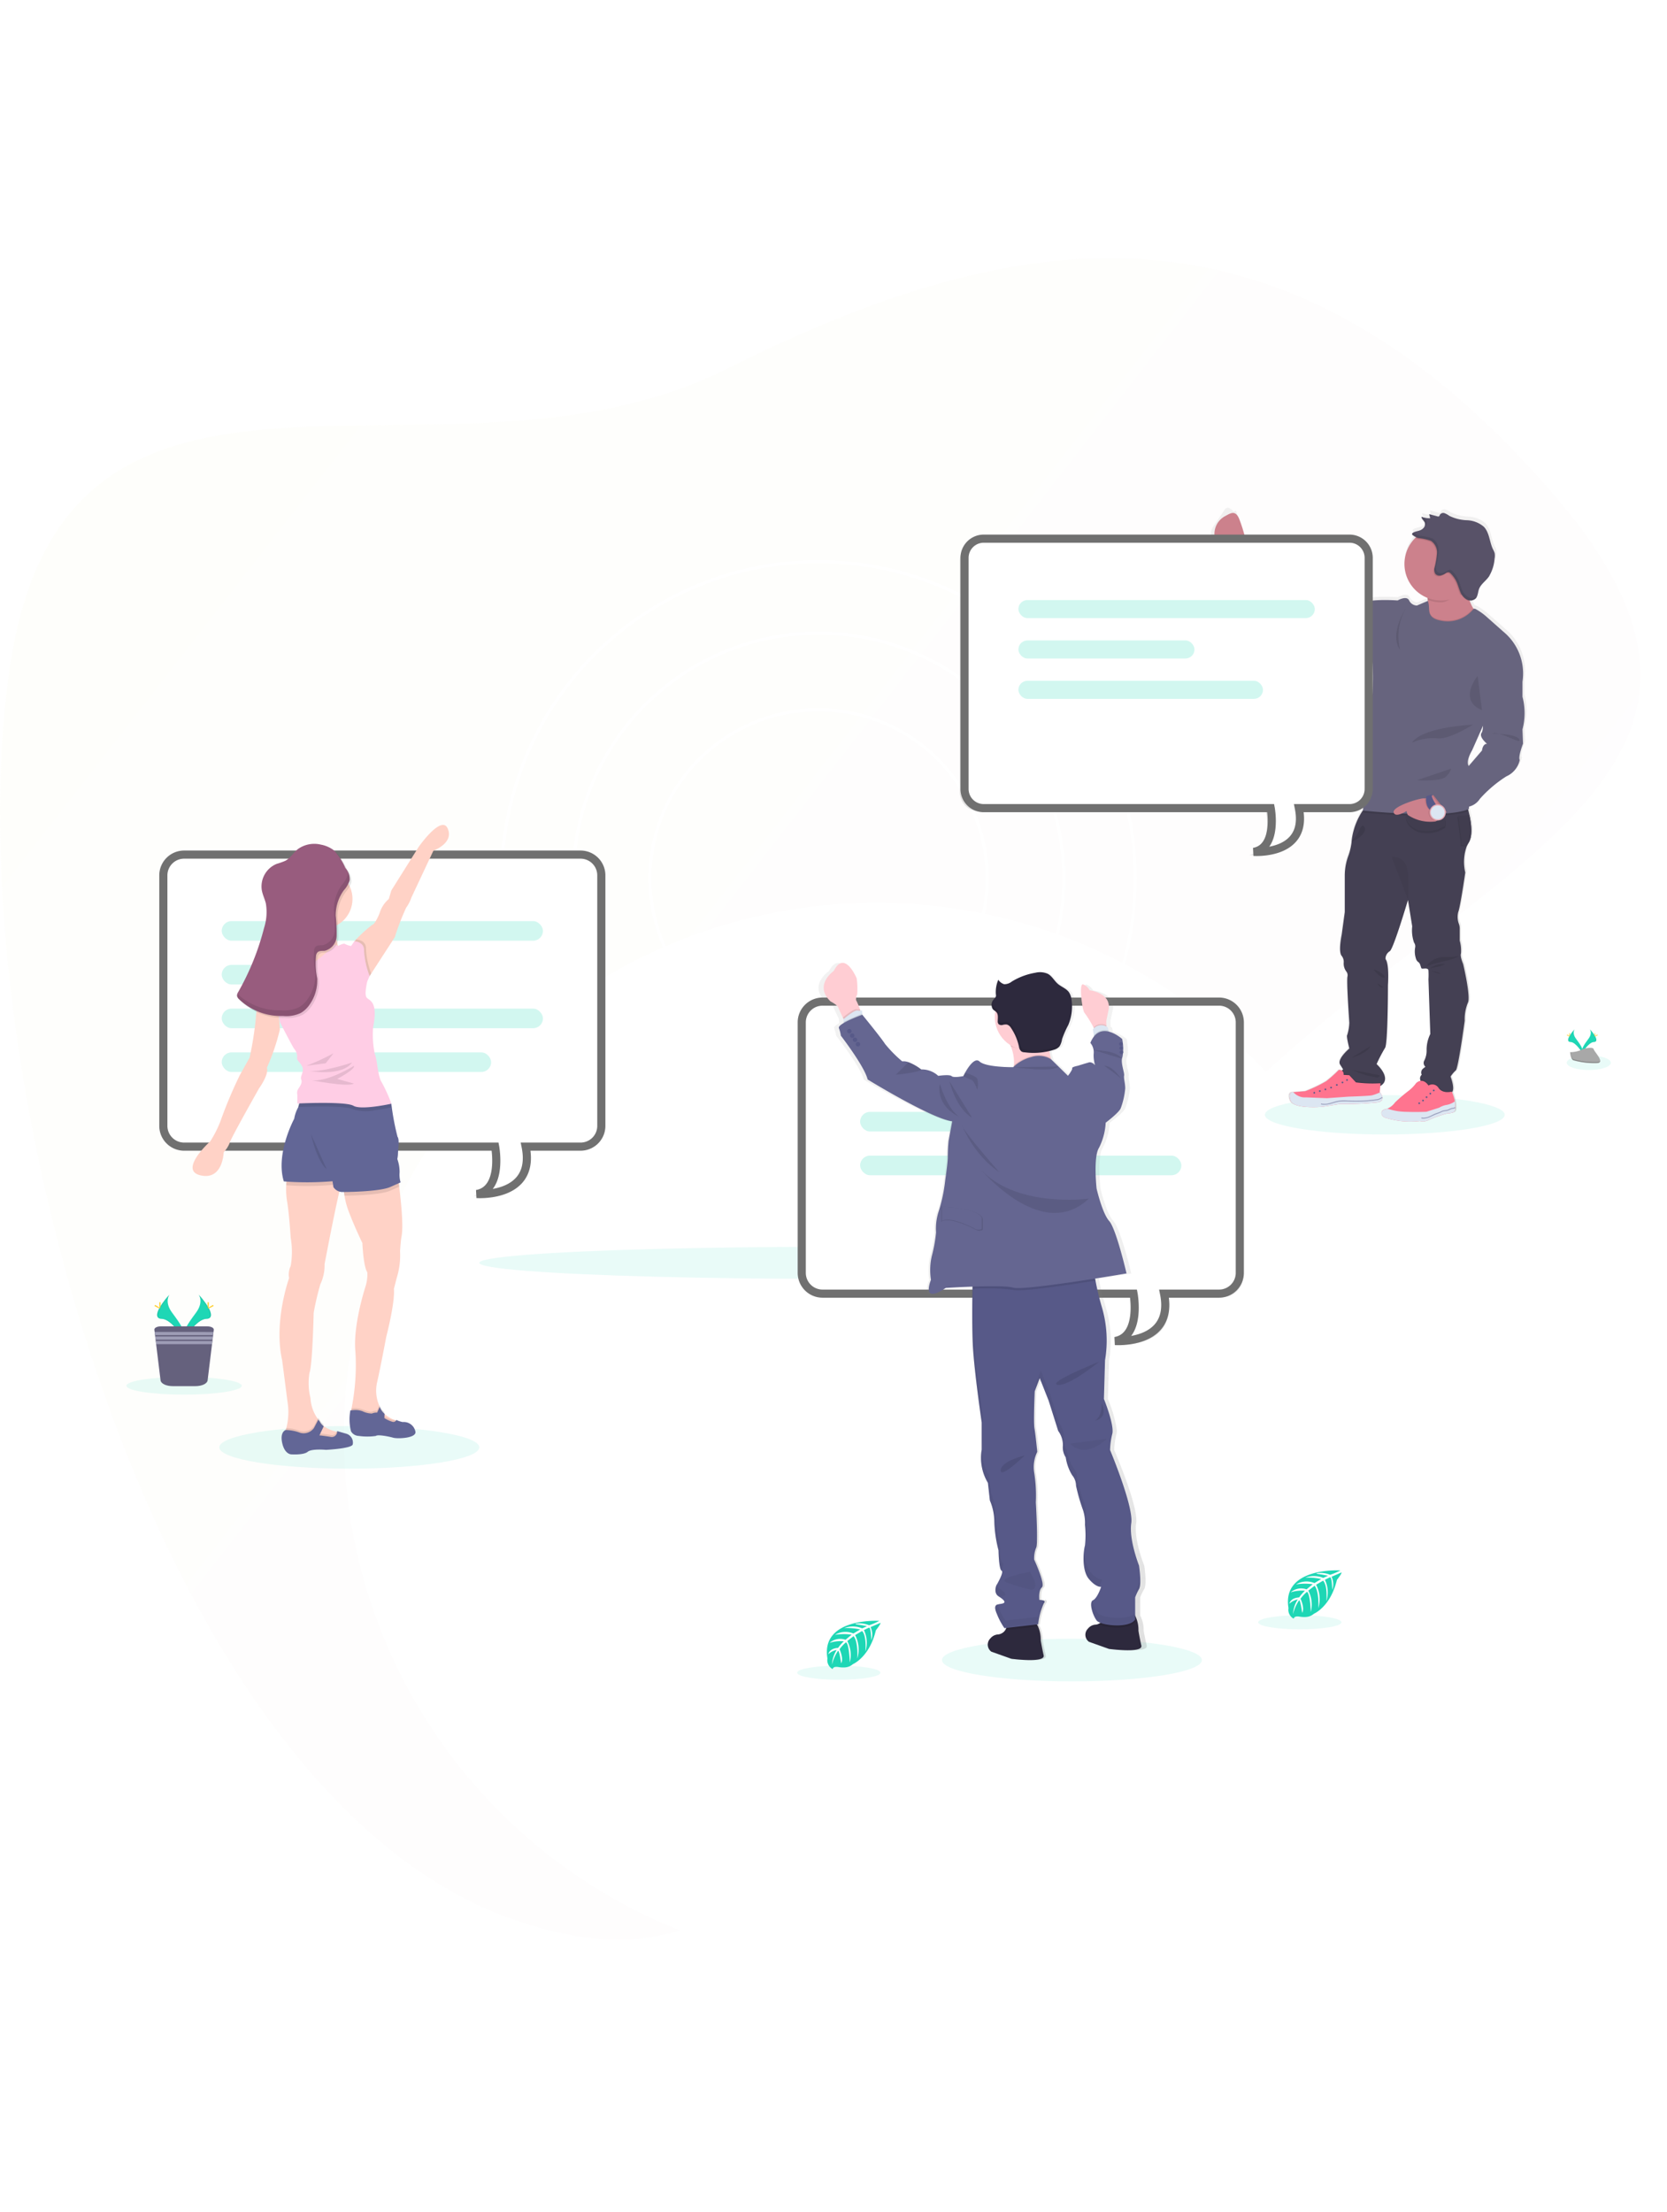 <svg xmlns="http://www.w3.org/2000/svg" xmlns:xlink="http://www.w3.org/1999/xlink" width="205" height="272" viewBox="0 0 205 272">
  <defs>
    <linearGradient id="linear-gradient" x1="0.038" y1="0.062" x2="0.994" y2="0.934" gradientUnits="objectBoundingBox">
      <stop offset="0" stop-color="#f0f9a7"/>
      <stop offset="1" stop-color="#e8bdf9"/>
    </linearGradient>
    <filter id="Ellipse_41" x="12.285" y="81" width="191" height="191" filterUnits="userSpaceOnUse">
      <feOffset dx="3" dy="3" input="SourceAlpha"/>
      <feGaussianBlur stdDeviation="10" result="blur"/>
      <feFlood flood-opacity="0.161"/>
      <feComposite operator="in" in2="blur"/>
      <feComposite in="SourceGraphic"/>
    </filter>
    <linearGradient id="linear-gradient-2" x1="0.877" y1="1" x2="0.877" gradientUnits="objectBoundingBox">
      <stop offset="0" stop-color="gray" stop-opacity="0.251"/>
      <stop offset="0.54" stop-color="gray" stop-opacity="0.122"/>
      <stop offset="1" stop-color="gray" stop-opacity="0.102"/>
    </linearGradient>
    <linearGradient id="linear-gradient-3" x1="0.5" y1="1" x2="0.5" y2="0" xlink:href="#linear-gradient-2"/>
  </defs>
  <g id="feature-1" transform="translate(-360 -1127)">
    <g id="amoeba1" transform="translate(0 63)" opacity="0.05">
      <path id="Path_28811" data-name="Path 28811" d="M5579.86,1186.46c6.777-47.581,53.078-19.562,88.186-37.079s68.166-23.6,101.8,15.495-20.84,46.791-52.17,89.239-32.549,102.039-76.734,85.59S5573.083,1234.041,5579.86,1186.46Z" transform="translate(-5218.715 -40)" fill="url(#linear-gradient)"/>
      <rect id="Rectangle_2910" data-name="Rectangle 2910" width="204" height="269" transform="translate(361 1064)" fill="none"/>
    </g>
    <g id="illustation1">
      <g transform="matrix(1, 0, 0, 1, 360, 1127)" filter="url(#Ellipse_41)">
        <circle id="Ellipse_41-2" data-name="Ellipse 41" cx="65.5" cy="65.5" r="65.5" transform="translate(39.29 108)" fill="#fff"/>
      </g>
      <g id="undraw_work_chat_erdt" transform="translate(368.984 1180.996)">
        <ellipse id="Ellipse_46" data-name="Ellipse 46" cx="43.17" cy="1.97" rx="43.17" ry="1.97" transform="translate(49.953 99.316)" fill="#1ed7b5" opacity="0.1"/>
        <path id="Path_28817" data-name="Path 28817" d="M376.358,199.955a39.138,39.138,0,1,1,39.132-39.138A39.181,39.181,0,0,1,376.358,199.955Zm0-77.895a38.757,38.757,0,1,0,38.757,38.757A38.8,38.8,0,0,0,376.358,122.06Z" transform="translate(-284.684 -106.805)" fill="#fff"/>
        <path id="Path_28818" data-name="Path 28818" d="M413.747,228.569A30.355,30.355,0,1,1,444.1,198.215,30.392,30.392,0,0,1,413.747,228.569Zm0-60.329a29.974,29.974,0,1,0,29.974,29.974,30.009,30.009,0,0,0-29.974-29.974Z" transform="translate(-322.073 -144.202)" fill="#fff"/>
        <path id="Path_28819" data-name="Path 28819" d="M453.921,259.3a20.921,20.921,0,1,1,20.921-20.921A20.921,20.921,0,0,1,453.921,259.3Zm0-41.462a20.541,20.541,0,1,0,20.541,20.541,20.541,20.541,0,0,0-20.541-20.541Z" transform="translate(-362.247 -184.369)" fill="#fff"/>
        <ellipse id="Ellipse_47" data-name="Ellipse 47" cx="2.714" cy="0.898" rx="2.714" ry="0.898" transform="translate(183.685 75.783)" fill="#1ed7b5" opacity="0.1"/>
        <ellipse id="Ellipse_48" data-name="Ellipse 48" cx="15.984" cy="2.623" rx="15.984" ry="2.623" transform="translate(17.988 121.352)" fill="#1ed7b5" opacity="0.1"/>
        <g id="Group_8087" data-name="Group 8087" transform="translate(10.679 51.302)" opacity="0.1">
          <path id="Path_28820" data-name="Path 28820" d="M168.452,313.21H119.689a2.556,2.556,0,0,0-2.549,2.549V346.57a2.556,2.556,0,0,0,2.549,2.549h38.253s.991,5.261-2.265,5.827c0,0,7.292.523,6.018-5.827h6.758A2.556,2.556,0,0,0,171,346.57V315.759A2.556,2.556,0,0,0,168.452,313.21Z" transform="translate(-117.14 -313.21)"/>
          <g id="Group_8086" data-name="Group 8086" transform="translate(7.178 8.178)" opacity="0.2">
            <rect id="Rectangle_2887" data-name="Rectangle 2887" width="39.503" height="2.408" rx="1.204"/>
            <rect id="Rectangle_2888" data-name="Rectangle 2888" width="39.503" height="2.408" rx="1.204" transform="translate(0 10.761)"/>
            <rect id="Rectangle_2889" data-name="Rectangle 2889" width="33.128" height="2.408" rx="1.204" transform="translate(0 16.14)"/>
            <rect id="Rectangle_2890" data-name="Rectangle 2890" width="17.129" height="2.408" rx="1.204" transform="translate(0 5.381)"/>
          </g>
        </g>
        <path id="Path_28821" data-name="Path 28821" d="M170.684,312.09H121.919a2.556,2.556,0,0,0-2.549,2.549V345.45A2.556,2.556,0,0,0,121.919,348h38.253s.993,5.261-2.265,5.826c0,0,7.292.523,6.018-5.826h6.759a2.554,2.554,0,0,0,2.547-2.549V314.639A2.554,2.554,0,0,0,170.684,312.09Z" transform="translate(-108.267 -261.001)" fill="#fff" stroke="#707070" stroke-width="1"/>
        <g id="Group_8088" data-name="Group 8088" transform="translate(18.282 59.267)" opacity="0.2">
          <rect id="Rectangle_2891" data-name="Rectangle 2891" width="39.503" height="2.408" rx="1.204" fill="#1ed7b5"/>
          <rect id="Rectangle_2892" data-name="Rectangle 2892" width="39.503" height="2.408" rx="1.204" transform="translate(0 10.761)" fill="#1ed7b5"/>
          <rect id="Rectangle_2893" data-name="Rectangle 2893" width="33.128" height="2.408" rx="1.204" transform="translate(0 16.142)" fill="#1ed7b5"/>
          <rect id="Rectangle_2894" data-name="Rectangle 2894" width="17.129" height="2.408" rx="1.204" transform="translate(0 5.381)" fill="#1ed7b5"/>
        </g>
        <path id="Path_28822" data-name="Path 28822" d="M252.376,296.085l-2.7,5.748a4.923,4.923,0,0,1-.656,1.278,29.736,29.736,0,0,0-1.392,3.614l-2.9,4.477h0l-.19.3-1.141-.314-.8-2.98.049-.865v-.108a17.855,17.855,0,0,1,2.191-2.018s.312.036.911-1.417a3.718,3.718,0,0,1,1.141-1.769l.312-1.054,3.359-5.346s2.815-4.038,3.581-2.246S252.376,296.085,252.376,296.085Z" transform="translate(-208.06 -245.485)" fill="#ffd2c6"/>
        <path id="Path_28823" data-name="Path 28823" d="M202.193,517.133a.647.647,0,0,1-.091.276c-.312.455-2.075,9.755-2.075,9.755a5.249,5.249,0,0,1-.514,2.448,35.21,35.21,0,0,0-.825,3.526s-.141,6.371-.51,7.366a7.686,7.686,0,0,0,.118,3.129,4.79,4.79,0,0,0,.9,2.547c.027.034.048.068.068.1.114.164.19.257.19.257a1.482,1.482,0,0,0,.4.493c.025.021.051.04.08.061a4.528,4.528,0,0,0,1.594.673l.055.011c.228.051.38.07.38.07l.141.761-1.506.312-2.872.19s-3.385.257-2.617-1.251a2.387,2.387,0,0,0,.139-.32h0c.029-.072.055-.148.078-.224a7.807,7.807,0,0,0,.15-3.21l-.662-5.126c-1.078-4.778.852-10.1.852-10.1a2.462,2.462,0,0,1,.2-1.506,10.127,10.127,0,0,0,0-3.441s-.19-3.043-.455-4.551a9.2,9.2,0,0,1-.1-1.915,9.566,9.566,0,0,1,.1-1.122l6.486-.86A5,5,0,0,1,202.193,517.133Z" transform="translate(-169.099 -425.708)" fill="#ffd2c6"/>
        <path id="Path_28824" data-name="Path 28824" d="M204.232,678.74l-1.506.312-2.872.19s-3.385.257-2.617-1.251a2.385,2.385,0,0,0,.139-.32h0c.029-.072.055-.148.078-.224a5.21,5.21,0,0,1,1.712.346,1.563,1.563,0,0,0,1.691-.6l.468-.894.068-.129c.114.164.19.257.19.257a1.521,1.521,0,0,0,.477.552l-.08.167-.455.951s.582.059,1.379.19a.616.616,0,0,0,.749-.411l.055.011c.228.051.38.07.38.07Z" transform="translate(-171.233 -555.836)" opacity="0.1"/>
        <path id="Path_28825" data-name="Path 28825" d="M204.58,680.445c-.114.512-3.285.669-3.285.669s-1.765-.171-2.259.242-1.951.314-2.008.314-.824-.03-1.124-1.407c-.291-1.343.392-1.577.426-1.588h0a5.159,5.159,0,0,1,1.794.348,1.563,1.563,0,0,0,1.691-.6l.536-1.025c.114.164.19.257.19.257a1.5,1.5,0,0,0,.477.553l-.534,1.124s.582.059,1.379.19a.659.659,0,0,0,.8-.626.651.651,0,0,0,0-.086s.5.143,1.107.314A1.141,1.141,0,0,1,204.58,680.445Z" transform="translate(-170.186 -556.832)" fill="#626696"/>
        <path id="Path_28826" data-name="Path 28826" d="M243.021,520.788c-.076.455-.154,1.632-.154,1.632a9.337,9.337,0,0,1-.417,3.326l-.34,1.331c.152,1.712-.938,5.879-.938,5.879s-.73,3.869-1.111,5.538a4.6,4.6,0,0,0,.19,2.788c.019.046.03.068.03.068a.319.319,0,0,0,.023.093c.01.03.025.091.04.135a2.054,2.054,0,0,0,.38.635,1.929,1.929,0,0,0,.2.209l.011.011a4.116,4.116,0,0,0,1.21.744h0l.19.076a5.708,5.708,0,0,0,.6.19h0a.64.64,0,0,0,.068.015l-.154.894-2.008-.513-2.691-.873-1.331-.761s.015-.072.042-.211v-.023c.011-.059.023-.129.04-.209a27.238,27.238,0,0,0,.483-6.866c-.321-3,.926-7.13,1.231-8.115a4.92,4.92,0,0,0,.228-1.744c-.495-.723-.609-3.6-.609-3.6s-.909-1.86-1.662-3.832a10.082,10.082,0,0,1-.542-1.993,6.97,6.97,0,0,1-.11-1.457s6.109-5.575,6.778-.177c.023.19.044.358.065.529C243.356,519.44,243.094,520.349,243.021,520.788Z" transform="translate(-202.654 -422.585)" fill="#ffd2c6"/>
        <path id="Path_28827" data-name="Path 28827" d="M246.905,670.069l-.154.894-2.008-.513-2.691-.873-1.331-.761s.015-.072.042-.211v-.023c.011-.059.023-.129.04-.209l.19-.019h.015a2.533,2.533,0,0,1,1.128.152c.437.165,1.012.354,1.13.274a1.438,1.438,0,0,1,.645-.114l.28-.612.04-.093a2.031,2.031,0,0,0,.38.635,2.145,2.145,0,0,0,.215.221l-.011.217-.015.306a3.913,3.913,0,0,0,.966.447.559.559,0,0,0,.27,0h0l.19.076a5.709,5.709,0,0,0,.6.19h0A.619.619,0,0,0,246.905,670.069Z" transform="translate(-206.538 -549.188)" opacity="0.1"/>
        <path id="Path_28828" data-name="Path 28828" d="M245.08,672.949c-.561-.162-1.913-.418-2.132-.219a7.3,7.3,0,0,1-2.092,0,1.141,1.141,0,0,1-.968-.571,5.948,5.948,0,0,1-.074-2.57l.139-.013.232-.023h.015a2.5,2.5,0,0,1,1.128.152,2.7,2.7,0,0,0,1.13.274,1.411,1.411,0,0,1,.645-.114l.32-.706a2.054,2.054,0,0,0,.38.635,2.157,2.157,0,0,0,.215.221l-.027.523a3.938,3.938,0,0,0,.966.445.38.38,0,0,0,.464-.146.288.288,0,0,0,.034-.078h0a3.269,3.269,0,0,0,.793.264h0a1.452,1.452,0,0,1,1.548,1.115C248.082,673.009,245.63,673.108,245.08,672.949Z" transform="translate(-205.709 -550.159)" fill="#626696"/>
        <path id="Path_28829" data-name="Path 28829" d="M205.717,517.108c-.126.036-.24.07-.346.1a4.8,4.8,0,0,1-.839.177,34.954,34.954,0,0,1-5.692.042,9.566,9.566,0,0,1,.1-1.122l6.486-.86A5.081,5.081,0,0,1,205.717,517.108Z" transform="translate(-172.623 -425.684)" opacity="0.1"/>
        <path id="Path_28830" data-name="Path 28830" d="M208.937,477.878s-2.381.369-4.317.793c-.647.141-1.244.287-1.685.432a5.179,5.179,0,0,1-.839.177,37.711,37.711,0,0,1-5.987.023c-1.052-3.412,1.278-7.708,1.278-7.708a4.325,4.325,0,0,1,.485-1.392l.01-.034.331-1.217h8.846l.108.523.224,1.065,1.388,6.594Z" transform="translate(-170.19 -388.028)" fill="#626696"/>
        <path id="Path_28831" data-name="Path 28831" d="M242.77,514.5l-.053.023-1.035.458c-1.12.517-4.473.614-5.645.624a6.971,6.971,0,0,1-.11-1.457s6.109-5.575,6.778-.177C242.728,514.159,242.749,514.325,242.77,514.5Z" transform="translate(-202.654 -422.577)" opacity="0.1"/>
        <path id="Path_28832" data-name="Path 28832" d="M219.473,479.436l-.217.1-1.035.46c-1.141.525-4.6.618-5.706.624h-.291a1.333,1.333,0,0,1-1.023-.622c0-.068-.053-.405-.1-.694-.038-.232-.072-.432-.072-.432a26.564,26.564,0,0,1-3.441-1.782c-.869-.591-.65-4.795-.481-6.908.059-.728.11-1.208.11-1.208l8.954.523,1.255.072.719.16.19.04a30.636,30.636,0,0,0,.761,4.066c.247.312.087,1.366.057,1.965a3.648,3.648,0,0,1-.084.761,4.7,4.7,0,0,1,.281,1.643A3.277,3.277,0,0,0,219.473,479.436Z" transform="translate(-179.193 -388.044)" fill="#626696"/>
        <circle id="Ellipse_49" data-name="Ellipse 49" cx="3.669" cy="3.669" r="3.669" transform="translate(27.027 52.877)" fill="#ffd2c6"/>
        <path id="Path_28833" data-name="Path 28833" d="M200.165,348.774s.255,3.475-.455,4.272a31.753,31.753,0,0,1-2.56,2.3l.571,2.36,3.214.371,3.754-4.011-.854-1.052s-.654-2.22-.114-3.328S200.165,348.774,200.165,348.774Z" transform="translate(-171.254 -290.698)" fill="#ffd2c6"/>
        <path id="Path_28834" data-name="Path 28834" d="M244.728,371.152h0l-.19.3-1.141-.314-.8-2.98.049-.865.234-.337s1.251.03,1.2,1.168A9.976,9.976,0,0,0,244.728,371.152Z" transform="translate(-208.06 -305.435)" opacity="0.1"/>
        <path id="Path_28835" data-name="Path 28835" d="M218.041,470.2s-.905.2-1.942.337a5.633,5.633,0,0,1-2.724-.082c-.824-.487-5.285-.348-6.565-.3a1.467,1.467,0,0,0-.221.009l.331-1.217h8.846l.108.523,1.255.072.719.16C217.969,470,218.041,470.2,218.041,470.2Z" transform="translate(-178.899 -388.028)" opacity="0.1"/>
        <path id="Path_28836" data-name="Path 28836" d="M194.516,368.15s1.251.029,1.194,1.166a10.5,10.5,0,0,0,.683,3.1l-.285.654s-.4,1.592-.086,1.991,1.451.4.8,3.669a11.728,11.728,0,0,0,.2,3.243c.34.8.34,2.7.852,3.5a19.222,19.222,0,0,1,1.2,2.646s-3.7.824-4.665.255-6.912-.28-6.912-.28.029-1,0-1.109a.951.951,0,0,1,.143-.727c.19-.27.512-.725.34-1.122s.428-.985.114-1.6-.694-.74-.618-1.076a1.459,1.459,0,0,0-.348-1.077c-.226-.283-1.765-3.29-1.765-3.29l-.255-1.409s-1.98-1.451-1.944-2.134a3.993,3.993,0,0,1,.749-1.628l1.9-1.87s1.052,1.141,2.075.74a18.906,18.906,0,0,0,3.231-2.3s.787-.426.844-.738.54-.029.54-.029.711-.39.854-.253a2.469,2.469,0,0,0,.761.253Z" transform="translate(-159.923 -306.399)" fill="#ffcde5"/>
        <path id="Path_28837" data-name="Path 28837" d="M147.427,399.3l-.607.474a8.1,8.1,0,0,0-.761,3.1,42.473,42.473,0,0,1-.761,4.8l-1.194,2.136a53.953,53.953,0,0,0-2.223,5.215,13.608,13.608,0,0,1-1.423,2.944s-3.954,3.553-1.194,4.184,2.843-2.828,2.843-2.828a3.737,3.737,0,0,0,.749-1.194c.1-.483,3.6-6.67,3.6-6.67s1.225-1.664.968-2.545a26.558,26.558,0,0,0,1.592-4.684,16.637,16.637,0,0,0-.255-2.33l.255-1.963Z" transform="translate(-123.585 -331.624)" fill="#ffd2c6"/>
        <path id="Path_28838" data-name="Path 28838" d="M214.963,440.53a28.208,28.208,0,0,1-3.328,1.535c-.54.076,2.36-.3,2.36-.3Z" transform="translate(-182.93 -365.013)" opacity="0.1"/>
        <path id="Path_28839" data-name="Path 28839" d="M218.705,446.51s-3.7,1.251-5.325,1.023C213.388,447.533,217.425,448.3,218.705,446.51Z" transform="translate(-184.397 -369.855)" opacity="0.1"/>
        <path id="Path_28840" data-name="Path 28840" d="M220.051,448.66s-3.328,2.092-5.291,1.752c0,0,4.58.911,5.291.428L218,450.269S220.279,449.067,220.051,448.66Z" transform="translate(-185.515 -371.597)" opacity="0.1"/>
        <path id="Path_28841" data-name="Path 28841" d="M178.484,306.482a3.465,3.465,0,0,0-2.8.529c-.571.449-.951,1.141-1.592,1.468a9.364,9.364,0,0,1-1.04.367,3,3,0,0,0-1.832,3.233c.1.571.365,1.084.494,1.639a6.406,6.406,0,0,1-.224,3.02,31.781,31.781,0,0,1-3.167,7.842.822.822,0,0,0-.158.527.761.761,0,0,0,.19.337,7.417,7.417,0,0,0,5.462,2.109,4.137,4.137,0,0,0,2.164-.359,3.271,3.271,0,0,0,1.056-.968,5.135,5.135,0,0,0,.985-3.311,9.082,9.082,0,0,1-.135-2.841.761.761,0,0,1,.171-.348c.217-.221.571-.164.882-.2a1.947,1.947,0,0,0,1.474-1.811,20.649,20.649,0,0,0-.114-2.514,5.267,5.267,0,0,1,.991-3.1,3.339,3.339,0,0,0,.727-1.238,2.076,2.076,0,0,0-.531-1.522,7.454,7.454,0,0,0-1.4-2.162A3.788,3.788,0,0,0,178.484,306.482Z" transform="translate(-147.782 -256.391)" opacity="0.1"/>
        <path id="Path_28842" data-name="Path 28842" d="M177.323,305.282a3.46,3.46,0,0,0-2.8.531c-.571.447-.951,1.141-1.592,1.468a9.188,9.188,0,0,1-1.038.365,3,3,0,0,0-1.833,3.233c.1.571.365,1.084.5,1.641a6.423,6.423,0,0,1-.224,3.018,31.8,31.8,0,0,1-3.161,7.842.8.8,0,0,0-.156.525.732.732,0,0,0,.19.337,7.42,7.42,0,0,0,5.462,2.109,4.136,4.136,0,0,0,2.164-.358,3.279,3.279,0,0,0,1.056-.97,5.135,5.135,0,0,0,.979-3.3,9.033,9.033,0,0,1-.133-2.843.761.761,0,0,1,.169-.348c.217-.221.571-.164.884-.19a1.946,1.946,0,0,0,1.472-1.813,20.281,20.281,0,0,0-.114-2.514,5.266,5.266,0,0,1,.989-3.106,3.326,3.326,0,0,0,.725-1.24,2.077,2.077,0,0,0-.529-1.522,7.387,7.387,0,0,0-1.406-2.161A3.77,3.77,0,0,0,177.323,305.282Z" transform="translate(-146.849 -255.42)" fill="#985c7e"/>
        <path id="Path_28843" data-name="Path 28843" d="M214.76,492.62s.73,3.412,1.944,4.342Z" transform="translate(-185.515 -407.196)" opacity="0.1"/>
        <g id="Group_8089" data-name="Group 8089" transform="translate(20.159 53.242)" opacity="0.1">
          <path id="Path_28844" data-name="Path 28844" d="M183.627,337.378c-.038-.133-.082-.266-.127-.4C183.538,337.113,183.582,337.246,183.627,337.378Z" transform="translate(-180.36 -334.399)"/>
          <path id="Path_28845" data-name="Path 28845" d="M180.634,323.41a1.234,1.234,0,0,1-.015.321,3.372,3.372,0,0,1-.727,1.24,5.251,5.251,0,0,0-.991,3.094,21.442,21.442,0,0,1,.112,2.514,1.95,1.95,0,0,1-1.472,1.813c-.308.036-.668-.023-.882.19a.761.761,0,0,0-.171.348,9.267,9.267,0,0,0,.133,2.843,5.135,5.135,0,0,1-.978,3.3,3.3,3.3,0,0,1-1.056.97,4.254,4.254,0,0,1-2.166.358,7.48,7.48,0,0,1-5.394-2.037.521.521,0,0,0-.032.274.732.732,0,0,0,.19.337,7.42,7.42,0,0,0,5.462,2.109,4.136,4.136,0,0,0,2.164-.358,3.3,3.3,0,0,0,1.056-.97,5.135,5.135,0,0,0,.979-3.3,9.033,9.033,0,0,1-.133-2.843.761.761,0,0,1,.169-.348c.217-.221.571-.164.884-.19a1.946,1.946,0,0,0,1.472-1.813,20.279,20.279,0,0,0-.114-2.514,5.266,5.266,0,0,1,.989-3.094,3.326,3.326,0,0,0,.725-1.24A1.409,1.409,0,0,0,180.634,323.41Z" transform="translate(-166.989 -323.41)"/>
        </g>
        <path id="Path_28846" data-name="Path 28846" d="M554.855,807.43s-7.237-.437-6.383,4.633a1.237,1.237,0,0,0,.643,1.3s.013-.38.742-.247a3.332,3.332,0,0,0,.785.038,1.641,1.641,0,0,0,.962-.4h0s2.033-.841,2.824-4.165c0,0,.586-.725.571-.911l-1.221.521a2.188,2.188,0,0,1,.087,1.613s-.038-1.581-.274-1.542c-.048,0-.633.3-.633.3a3.609,3.609,0,0,1,.175,2.649s.205-1.891-.4-2.537l-.86.5a3.8,3.8,0,0,1,.27,2.88s.146-1.984-.451-2.756l-.78.607a3.706,3.706,0,0,1,.308,2.634s-.063-2.309-.477-2.473a4.677,4.677,0,0,0-.784.846s.538,1.141.2,1.733c0,0-.205-1.539-.38-1.544a5.119,5.119,0,0,0-.749,1.712,3.705,3.705,0,0,1,.584-1.816,2.037,2.037,0,0,0-1.038.538s.1-.721,1.206-.784a5.2,5.2,0,0,1,.711-.82,4.459,4.459,0,0,0-1.759.2,1.987,1.987,0,0,1,1.961-.38l.761-.628a6.562,6.562,0,0,0-2.054.021,2.493,2.493,0,0,1,2.261-.164l.837-.5a7.6,7.6,0,0,0-1.961-.169,3,3,0,0,1,2.206.036l.6-.27s-.9-.177-1.164-.2-.278-.1-.278-.1a3.111,3.111,0,0,1,1.691.19A7.716,7.716,0,0,0,554.855,807.43Z" transform="translate(-455.701 -662.123)" fill="#1ed7b5"/>
        <ellipse id="Ellipse_50" data-name="Ellipse 50" cx="5.122" cy="0.865" rx="5.122" ry="0.865" transform="translate(89.047 150.82)" fill="#1ed7b5" opacity="0.1"/>
        <path id="Path_28847" data-name="Path 28847" d="M852.971,774.83s-7.227-.436-6.383,4.635a1.237,1.237,0,0,0,.643,1.3s.013-.38.742-.249a3.352,3.352,0,0,0,.787.038,1.624,1.624,0,0,0,.96-.4h0s2.035-.839,2.824-4.163c0,0,.586-.727.571-.913l-1.229.533a2.194,2.194,0,0,1,.089,1.613s-.04-1.582-.274-1.544c-.047,0-.635.3-.635.3a3.62,3.62,0,0,1,.177,2.651s.205-1.891-.4-2.539l-.86.5a3.794,3.794,0,0,1,.27,2.878s.146-1.984-.451-2.756l-.778.6a3.715,3.715,0,0,1,.306,2.636s-.063-2.311-.476-2.484a4.77,4.77,0,0,0-.785.848s.54,1.141.205,1.731c0,0-.205-1.537-.38-1.544a5.12,5.12,0,0,0-.749,1.712,3.7,3.7,0,0,1,.586-1.816,2.046,2.046,0,0,0-1.04.538s.106-.719,1.208-.784a5.2,5.2,0,0,1,.711-.82,4.47,4.47,0,0,0-1.761.2,1.975,1.975,0,0,1,1.961-.371l.761-.628a6.564,6.564,0,0,0-2.054.021,2.5,2.5,0,0,1,2.261-.164l.837-.5a7.533,7.533,0,0,0-1.963-.169,3.013,3.013,0,0,1,2.208.034l.6-.268s-.9-.177-1.166-.205-.278-.1-.278-.1a3.117,3.117,0,0,1,1.693.19A7.731,7.731,0,0,0,852.971,774.83Z" transform="translate(-697.119 -635.724)" fill="#1ed7b5"/>
        <ellipse id="Ellipse_51" data-name="Ellipse 51" cx="5.122" cy="0.865" rx="5.122" ry="0.865" transform="translate(145.745 144.62)" fill="#1ed7b5" opacity="0.1"/>
        <ellipse id="Ellipse_52" data-name="Ellipse 52" cx="14.749" cy="2.419" rx="14.749" ry="2.419" transform="translate(146.563 80.666)" fill="#1ed7b5" opacity="0.1"/>
        <path id="Path_28848" data-name="Path 28848" d="M835.2,114.832a7.918,7.918,0,0,0,0-4.043v-1.9a6.66,6.66,0,0,0-2.377-6.122l-2.035-1.794a7.69,7.69,0,0,0-1.47-1.04,1.492,1.492,0,0,0-.19-.029l-.061-.034a6.127,6.127,0,0,1-.445-.938.869.869,0,0,0,.725-.247.951.951,0,0,0,.171-.285h0c.118-.264.137-.584.238-.865a2.019,2.019,0,0,1,.38-.622c-.021.034-.042.067-.061.1.287-.358.664-.666.932-1.044a2.273,2.273,0,0,0,.148-.232l-.04.048a5.227,5.227,0,0,0,.6-2.031,1.833,1.833,0,0,0,.011-.727,2.421,2.421,0,0,0-.2-.46c-.441-.913-.432-2.058-1.141-2.786a3.411,3.411,0,0,0-2.092-.806,5.4,5.4,0,0,1-2.2-.544,2.386,2.386,0,0,0-.6-.329.493.493,0,0,0-.588.219.38.38,0,0,1-.078.158.253.253,0,0,1-.226.013l-1.008-.27.011.051h-.025l.036.16a.089.089,0,0,1,.1.055l-.162.249a2.5,2.5,0,0,1-.911-.19.445.445,0,0,0,0,.049h-.013c-.019.285.3.47.4.738a.559.559,0,0,1,0,.361.821.821,0,0,1-.19.289c-.359.354-.816.283-1.229.508a.262.262,0,0,0-.15.165.127.127,0,0,0-.013.091.213.213,0,0,0,.084.1,1.9,1.9,0,0,0,.392.243l-.118.114a4.515,4.515,0,0,0,1.56,7.362c.015.078.027.158.038.243v.023l.011.108-1.36.571a1.082,1.082,0,0,1-.974-.626c-.316-.654-1.432,0-1.432,0s-3.41-.257-4.671.371c0,0-2.035-.854-2.32-.911s-.717-.285-.919-.228-.458-.38-.6-.342-.19-.283-.658-.4-.631.029-1.141-.485a44.821,44.821,0,0,0-4.7-2.533l-1.891-1.539-2.007-1.594-.036.067c-.011-.048-.025-.1-.038-.148a19.015,19.015,0,0,0-.744-2.339c-.129-.308-.19-.7-.359-.493-.107.124-.289-.146-.571-.329a.474.474,0,0,0-.708.205h0c-1.561,2.448-2.121,2.625-1.215,3.52.8.8,1.341,1.5,2,1.712l.078.025a.111.111,0,0,1-.044,0l3.8,4.555a22.813,22.813,0,0,0,4.643,3.161c1.892.768,1.748,1,1.748,1s5.731,2.9,6.619,2.853.717,5.951.344,6.919-.974,7.973-.974,7.973a3.353,3.353,0,0,0,.029,2.5,15.8,15.8,0,0,1,.013,2.433,8.347,8.347,0,0,0-1.388,3.576,2.052,2.052,0,0,1-.023.217.493.493,0,0,1-.135.11s.049-.011.127-.038a7.226,7.226,0,0,1-.38,1.712,6.973,6.973,0,0,0-.468,2.472v4.525l-.378,2.805s-.458,2.124,0,2.619a1.2,1.2,0,0,1,.251.873,1.617,1.617,0,0,0,.293,1.018.772.772,0,0,1,.19.654c-.152.493.224,5.73.224,5.73a5.825,5.825,0,0,1-.262,1.522c-.152.078.255,1.658.255,1.658s-1.548,1.291-1.154,1.976l.4.607-.1.1-.065.065a.6.6,0,0,0-.394-.074,14.765,14.765,0,0,1-1.558,1.387,16.877,16.877,0,0,1-2.6,1.234l-1.5.122h-.029s-.717-.067-.316,1.044,3.994.761,3.994.761l2.092-.331a40.262,40.262,0,0,0,4.814-.219c.449-.1.555-.339.527-.582h0l-.011-.011a1.5,1.5,0,0,0-.306-.63.3.3,0,0,0-.027-.032l.068-.761c1.588-.915-.449-2.716-.449-2.716a18.161,18.161,0,0,1,1.056-2.01c.359-.489.358-7.745.358-7.745s.19-2.621-.306-3.233a1.094,1.094,0,0,1,.534-.987c.354-.242,1.423-3.568,2.261-6.33l.529,3.254a4.614,4.614,0,0,0,.23,2.012.774.774,0,0,1,.141.6,2.691,2.691,0,0,0,.078,1.318.852.852,0,0,0,.276.468c.306.152.325.694.439.808s.822-.162.86.255a9.31,9.31,0,0,1,0,1.1l.23,6.758a4.421,4.421,0,0,0-.458,2.05,2.649,2.649,0,0,1-.276,1.21.618.618,0,0,0,.057.727l.067.076-.283.219a.618.618,0,0,0-.175.761.61.61,0,0,0-.177.656.76.76,0,0,0,.049.107,1.071,1.071,0,0,0-.571.281,4.679,4.679,0,0,1-1.008,1.016,19,19,0,0,0-1.609,1.377,2.309,2.309,0,0,1-.94.761,1.523,1.523,0,0,1-.283.084c-.761.154-.515.941.1,1.065a10.168,10.168,0,0,0,4.213.38,1.472,1.472,0,0,0,1.154-.16,15.9,15.9,0,0,1,2.25-.761s.86,0,.974-.342a1.31,1.31,0,0,0,.049-.333l.025-.023-.023-.021a4.486,4.486,0,0,0-.059-.761c-.021-.129-.046-.247-.068-.34-.074-.285-.209-.652-.268-.808a.29.29,0,0,0,.027-.04c.327-.553-.217-1.9-.217-1.9a3.632,3.632,0,0,1,.649-.761c.306-.226,1.109-6.149,1.109-6.149a5.332,5.332,0,0,1,.38-2.2c.418-.681-.571-4.821-.571-4.821s-.42-.951-.266-1.291a4.523,4.523,0,0,0-.154-1.594v-1.495a1.644,1.644,0,0,0-.088-.525,2.5,2.5,0,0,1-.1-1.522c.268-.683.879-4.9.879-4.9a5.644,5.644,0,0,1,.221-3.338,3.2,3.2,0,0,1,.19-.344c.517-.814.363-2.259.108-3.423-.04-.181-.082-.354-.124-.519-.019-.07-.038-.137-.055-.2l.082-.034a2.569,2.569,0,0,1,.025-.3,2.092,2.092,0,0,0,1.379-.951,15.383,15.383,0,0,1,3.3-2.79,2.858,2.858,0,0,0,1.662-2.022c-.23-.4.409-2.022.409-2.022ZM829.113,99.924Zm1.052,17.526-1.655,1.919a.04.04,0,0,1,0-.011c-.43-.6.4-1.936.4-1.936l1.367-3.064a1.852,1.852,0,0,1-.179.905c-.38.514.687,1.367.687,1.367-.573-.006-.63.82-.63.82Z" transform="translate(-656.714 -79.452)" fill="url(#linear-gradient-2)"/>
        <path id="Path_28849" data-name="Path 28849" d="M802.845,94.979l-.9,1.752a3.489,3.489,0,0,1-.841-.175,3.19,3.19,0,0,1-1.974-1.712,2.483,2.483,0,0,1,1.151-3.275c.622-.339,1.2-.728,1.664.38a19.283,19.283,0,0,1,.734,2.324C802.78,94.7,802.845,94.979,802.845,94.979Z" transform="translate(-658.537 -82.136)" fill="#cc818c"/>
        <path id="Path_28850" data-name="Path 28850" d="M940.331,135.072l-1.442,2.151s-6.82,3.252-5.516-.571a8.617,8.617,0,0,0,.538-3.768v-.023a2.974,2.974,0,0,0-.534-1.522s6.647-3.4,5.658-1.075a3.233,3.233,0,0,0-.236,1.531,5.215,5.215,0,0,0,.717,2.124A7.04,7.04,0,0,0,940.331,135.072Z" transform="translate(-767.32 -113.099)" fill="#cc818c"/>
        <path id="Path_28851" data-name="Path 28851" d="M895.072,297.169s.981,4.112.571,4.791a5.4,5.4,0,0,0-.38,2.187s-.793,5.886-1.1,6.113a3.614,3.614,0,0,0-.641.761s.538,1.331.215,1.883a.447.447,0,0,1-.215.19c-.506.213-2.374-.732-3.437-1.312a.586.586,0,0,1-.281-.337.6.6,0,0,1,.173-.65.62.62,0,0,1,.173-.761l.28-.217-.065-.076a.618.618,0,0,1-.057-.723,2.666,2.666,0,0,0,.272-1.2,4.385,4.385,0,0,1,.453-2.037l-.226-6.716a9.627,9.627,0,0,0,0-1.094c-.038-.415-.736-.141-.848-.255s-.133-.65-.434-.8a.844.844,0,0,1-.274-.464,2.7,2.7,0,0,1-.078-1.31.772.772,0,0,0-.139-.6,4.6,4.6,0,0,1-.226-2l-.521-3.233c-.829,2.744-1.885,6.05-2.233,6.29a1.088,1.088,0,0,0-.529.981c.491.6.3,3.207.3,3.207s0,7.2-.354,7.7a18.767,18.767,0,0,0-1.042,2s2.022,1.8.432,2.706l-.017.01c-1.622.905-4.979-1.62-4.979-1.62l.35-.35.1-.1-.38-.6c-.39-.679,1.141-1.961,1.141-1.961s-.407-1.584-.257-1.66a5.789,5.789,0,0,0,.257-1.51s-.371-5.206-.221-5.694a.761.761,0,0,0-.179-.65,1.624,1.624,0,0,1-.289-1.01,1.2,1.2,0,0,0-.247-.867c-.453-.491,0-2.6,0-2.6l.38-2.792V286.32a7.037,7.037,0,0,1,.456-2.5,7.531,7.531,0,0,0,.411-2.008A8.432,8.432,0,0,1,882.8,278.2c.274-.418.477-.669.477-.669l12.071-.474s.19.538.38,1.286c.042.164.084.335.122.515.253,1.16.405,2.6-.107,3.406a2.688,2.688,0,0,0-.19.34,5.635,5.635,0,0,0-.219,3.317s-.6,4.184-.867,4.867a2.442,2.442,0,0,0,.1,1.5,1.673,1.673,0,0,1,.086.521V294.3a4.565,4.565,0,0,1,.152,1.584C894.663,296.226,895.072,297.169,895.072,297.169Z" transform="translate(-724.126 -232.633)" fill="#444053"/>
        <path id="Path_28852" data-name="Path 28852" d="M957.327,290.5a3.116,3.116,0,0,0-.19.34l-.679-.038c.065-.35-.4-3.631-.4-3.631l1.369-.078C957.684,288.258,957.838,289.7,957.327,290.5Z" transform="translate(-785.826 -240.756)" opacity="0.1"/>
        <path id="Path_28853" data-name="Path 28853" d="M957.917,289.946a2.686,2.686,0,0,0-.19.34l-.681-.038c.067-.35-.4-3.633-.4-3.633l1.367-.076C958.276,287.7,958.428,289.136,957.917,289.946Z" transform="translate(-786.303 -240.31)" fill="#444053"/>
        <path id="Path_28854" data-name="Path 28854" d="M957.917,289.946a2.686,2.686,0,0,0-.19.34l-.681-.038c.067-.35-.4-3.633-.4-3.633l1.367-.076C958.276,287.7,958.428,289.136,957.917,289.946Z" transform="translate(-786.303 -240.31)" opacity="0.05"/>
        <path id="Path_28855" data-name="Path 28855" d="M936.053,459.227a.447.447,0,0,1-.215.19c-.506.213-2.374-.732-3.437-1.312a.586.586,0,0,1-.281-.337c.6-.11,1,.571,1,.571a.892.892,0,0,1,1.244.3c.519.761,1.632.441,1.632.441S936.021,459.134,936.053,459.227Z" transform="translate(-766.439 -378.963)" opacity="0.1"/>
        <path id="Path_28856" data-name="Path 28856" d="M916.034,462.011c-.114.339-.962.339-.962.339a18.069,18.069,0,0,0-2.2.774,1.5,1.5,0,0,1-1.141.16,10.178,10.178,0,0,1-4.16-.38c-.6-.118-.841-.905-.1-1.056a1.49,1.49,0,0,0,.28-.086,2.271,2.271,0,0,0,.928-.761,19.227,19.227,0,0,1,1.588-1.369,4.594,4.594,0,0,0,1-1.008c.886-.784,1.522.293,1.522.293a.892.892,0,0,1,1.244.3c.519.761,1.632.441,1.632.441s.19.51.293.877c.023.093.048.211.068.34A2.976,2.976,0,0,1,916.034,462.011Z" transform="translate(-746.106 -379.434)" fill="#ff748f"/>
        <circle id="Ellipse_53" data-name="Ellipse 53" cx="0.105" cy="0.105" r="0.105" transform="translate(167.229 79.983)" fill="#575988"/>
        <circle id="Ellipse_54" data-name="Ellipse 54" cx="0.105" cy="0.105" r="0.105" transform="translate(166.343 80.812)" fill="#575988"/>
        <circle id="Ellipse_55" data-name="Ellipse 55" cx="0.105" cy="0.105" r="0.105" transform="translate(165.441 81.558)" fill="#575988"/>
        <circle id="Ellipse_56" data-name="Ellipse 56" cx="0.105" cy="0.105" r="0.105" transform="translate(165.907 81.225)" fill="#575988"/>
        <circle id="Ellipse_57" data-name="Ellipse 57" cx="0.105" cy="0.105" r="0.105" transform="translate(166.805 80.371)" fill="#575988"/>
        <path id="Path_28857" data-name="Path 28857" d="M916.034,472.824c-.114.339-.962.339-.962.339a18.069,18.069,0,0,0-2.2.774,1.5,1.5,0,0,1-1.141.16,10.178,10.178,0,0,1-4.16-.38c-.6-.118-.841-.905-.1-1.056a1.49,1.49,0,0,0,.28-.086,7.229,7.229,0,0,0,2.041.38c1.537.065,2.754,0,2.754,0l1.556-.5a2.6,2.6,0,0,1,.962-.35,2.472,2.472,0,0,0,.951-.415A2.975,2.975,0,0,1,916.034,472.824Z" transform="translate(-746.106 -390.246)" fill="#dce6f2"/>
        <path id="Path_28858" data-name="Path 28858" d="M932.989,476.755a1.285,1.285,0,0,1-.259-.027l.023-.11a1.634,1.634,0,0,0,.932-.129,4.469,4.469,0,0,0,.413-.19,4.794,4.794,0,0,1,.491-.215l.154-.053c.086-.029.171-.057.253-.093.048-.019.093-.042.139-.063a1.548,1.548,0,0,1,.35-.133,1.627,1.627,0,0,1,.19-.025,1.621,1.621,0,0,0,.171-.021,1.486,1.486,0,0,0,.327-.122,1.587,1.587,0,0,1,.352-.129l.084-.015a.4.4,0,0,0,.243-.089l.082.078a.508.508,0,0,1-.308.124l-.078.013a1.487,1.487,0,0,0-.327.122,1.588,1.588,0,0,1-.352.129,1.252,1.252,0,0,1-.19.023,1.659,1.659,0,0,0-.177.023,1.439,1.439,0,0,0-.323.126l-.143.065c-.088.036-.175.067-.262.1l-.15.053c-.164.061-.325.137-.483.209s-.276.131-.418.19A2.013,2.013,0,0,1,932.989,476.755Z" transform="translate(-766.933 -393.202)" fill="#575988" opacity="0.5"/>
        <path id="Path_28859" data-name="Path 28859" d="M936,378.812a2.743,2.743,0,0,1,2.122-1.122,7.266,7.266,0,0,0,1.913-.15,4.749,4.749,0,0,1-1.451.571A24.523,24.523,0,0,0,936,378.812Z" transform="translate(-769.581 -314.003)" opacity="0.1"/>
        <path id="Path_28860" data-name="Path 28860" d="M938.38,383.207a3.153,3.153,0,0,1,1.113-.51c.405-.019.761-.057.761-.057a2.149,2.149,0,0,1-.622.3C939.285,383.038,938.38,383.207,938.38,383.207Z" transform="translate(-771.508 -318.133)" opacity="0.1"/>
        <path id="Path_28861" data-name="Path 28861" d="M939.17,387.4s1.067.086,1.076.369" transform="translate(-772.148 -321.988)" opacity="0.1"/>
        <path id="Path_28862" data-name="Path 28862" d="M887,295.285a4.251,4.251,0,0,0,1.073-1.387.97.97,0,0,1,.415-.609s.614.245.067,1A3.046,3.046,0,0,1,887,295.285Z" transform="translate(-729.9 -245.777)" opacity="0.1"/>
        <path id="Path_28863" data-name="Path 28863" d="M939.728,130.211c-.217.514-.409.552-.367,1.05a3.781,3.781,0,0,1-.863.679c-.675.4-1.409,1.185-2.25,1.185a4.46,4.46,0,0,1-1.643-.31,2.974,2.974,0,0,0-.534-1.522S940.713,127.885,939.728,130.211Z" transform="translate(-768.018 -113.056)" opacity="0.1"/>
        <path id="Path_28864" data-name="Path 28864" d="M930.866,105a4.5,4.5,0,1,1-4.5-4.5A4.5,4.5,0,0,1,930.866,105Z" transform="translate(-758.138 -89.654)" fill="#cc818c"/>
        <path id="Path_28865" data-name="Path 28865" d="M940.331,149.687l-1.442,2.151s-6.82,3.252-5.516-.571a8.617,8.617,0,0,0,.538-3.768h.011a3.567,3.567,0,0,1,.135.867c.021.586.036,1.331,1.493,1.575a4.069,4.069,0,0,0,3.962-1.409A7.032,7.032,0,0,0,940.331,149.687Z" transform="translate(-767.32 -127.715)" opacity="0.1"/>
        <path id="Path_28866" data-name="Path 28866" d="M811.99,107.915l-.9,1.752a3.489,3.489,0,0,1-.841-.175l-.078-.093c.369.141,1.613-2.208,1.613-2.208l.04.032C811.925,107.631,811.99,107.915,811.99,107.915Z" transform="translate(-667.683 -95.071)" opacity="0.1"/>
        <path id="Path_28867" data-name="Path 28867" d="M907.928,278.372c-2.912,1.265-12.988.19-12.988.19a1.271,1.271,0,0,0,.051-.329c.274-.418.477-.669.477-.669l12.071-.474S907.736,277.624,907.928,278.372Z" transform="translate(-736.33 -232.658)" opacity="0.1"/>
        <path id="Path_28868" data-name="Path 28868" d="M834.835,115.447l-1.343.571a1.073,1.073,0,0,1-.962-.624c-.31-.65-1.413,0-1.413,0s-3.368-.255-4.612.369c0,0-2.008-.85-2.282-.905s-.708-.283-.905-.226-.453-.369-.593-.34-.2-.283-.652-.4-.622.029-1.132-.481A44.947,44.947,0,0,0,816.3,110.9l-1.868-1.522-1.98-1.584s-1.246,2.347-1.613,2.206l3.762,4.527a22.517,22.517,0,0,0,4.584,3.14c1.868.763,1.725.991,1.725.991s5.66,2.885,6.537,2.83.707,5.913.339,6.875-.96,7.921-.96,7.921a3.32,3.32,0,0,0,.027,2.49,14,14,0,0,1,0,2.461s10.139,1.084,13.015-.19c0,0,.424-4.7,0-5.291s.4-1.923.4-1.923l1.8-4.055,4.409-4.445a6.652,6.652,0,0,0-2.347-6.086l-2.01-1.782a7.453,7.453,0,0,0-1.451-1.033c-.327-.061-.207,0-.207,0a4.069,4.069,0,0,1-3.994,1.457c-1.457-.245-1.472-.987-1.493-1.575A3.571,3.571,0,0,0,834.835,115.447Z" transform="translate(-668.225 -95.557)" fill="#67647e"/>
        <path id="Path_28869" data-name="Path 28869" d="M934.249,228.13s-6.225.255-7.469,2.208a6.18,6.18,0,0,1,3.055-.538C931.276,230.022,934.249,228.13,934.249,228.13Z" transform="translate(-762.115 -193.01)" opacity="0.1"/>
        <path id="Path_28870" data-name="Path 28870" d="M929.9,257.983s2.942.19,3.566-.424.624-.989.624-.989Z" transform="translate(-764.641 -216.04)" opacity="0.1"/>
        <path id="Path_28871" data-name="Path 28871" d="M965.071,196.6s-2.49,2.942.538,4.215Z" transform="translate(-792.343 -167.476)" opacity="0.1"/>
        <path id="Path_28872" data-name="Path 28872" d="M891.67,166.7s.905,1.847,1.358,1.97Z" transform="translate(-733.682 -143.263)" opacity="0.1"/>
        <path id="Path_28873" data-name="Path 28873" d="M875.61,162.53a33.893,33.893,0,0,0,2.687,2.235A18.794,18.794,0,0,0,875.61,162.53Z" transform="translate(-720.677 -139.886)" opacity="0.1"/>
        <path id="Path_28874" data-name="Path 28874" d="M917.778,152.27s-2.18,3.252-.761,5.234A6.953,6.953,0,0,1,917.778,152.27Z" transform="translate(-753.82 -131.577)" opacity="0.1"/>
        <path id="Path_28875" data-name="Path 28875" d="M921.892,274.131l-.666.626-.093.087-.77.728c-.057.042-.11.084-.165.122-3.138,2.25-3.768-1.168-3.768-1.168s-1.387.905-1.584.169,3.233-1.782,3.733-1.725a.662.662,0,0,0,.137,0,2.15,2.15,0,0,0,.7-.249c.051-.027.1-.053.152-.082a5.643,5.643,0,0,0,.508-.32Z" transform="translate(-752.443 -228.795)" fill="#cc818c"/>
        <path id="Path_28876" data-name="Path 28876" d="M936.924,105a4.5,4.5,0,0,1-2.2,3.867,2.621,2.621,0,0,1-.163-.328c-.162-.38-.261-.778-.422-1.154a3.6,3.6,0,0,0-.761-1.1.482.482,0,0,0-.19-.139.546.546,0,0,0-.413.114,1.868,1.868,0,0,1-.628.276.668.668,0,0,1-.63-.19.944.944,0,0,1-.1-.785,9.752,9.752,0,0,0,.293-1.755,1.732,1.732,0,0,0-.742-1.533,6.607,6.607,0,0,0-1.531-.333,1.648,1.648,0,0,1-.23-.08A4.5,4.5,0,0,1,936.93,105Z" transform="translate(-764.082 -89.651)" opacity="0.1"/>
        <path id="Path_28877" data-name="Path 28877" d="M926.939,93.681c-.082.044-.171.122-.146.213a.209.209,0,0,0,.082.1,1.947,1.947,0,0,0,.711.365,6.252,6.252,0,0,1,1.533.333,1.729,1.729,0,0,1,.742,1.531,10.26,10.26,0,0,1-.295,1.755.951.951,0,0,0,.1.787.671.671,0,0,0,.63.19,1.855,1.855,0,0,0,.626-.274.542.542,0,0,1,.413-.114.5.5,0,0,1,.2.137,3.571,3.571,0,0,1,.761,1.1c.164.38.263.776.422,1.154a1.862,1.862,0,0,0,.761.94.951.951,0,0,0,1.141-.12c.262-.289.255-.727.38-1.1.224-.641.852-1.044,1.244-1.6a4.911,4.911,0,0,0,.683-2.161,1.815,1.815,0,0,0,.011-.723,2.62,2.62,0,0,0-.2-.456c-.437-.905-.428-2.045-1.126-2.769a3.365,3.365,0,0,0-2.069-.8,5.319,5.319,0,0,1-2.178-.542,2.4,2.4,0,0,0-.59-.327.485.485,0,0,0-.58.217.381.381,0,0,1-.078.158.247.247,0,0,1-.221.013l-1-.268.114.5a2.487,2.487,0,0,1-1.057-.19c-.019.283.3.468.4.732a.677.677,0,0,1-.19.69C927.8,93.529,927.346,93.459,926.939,93.681Z" transform="translate(-762.121 -82.194)" fill="#585268"/>
        <path id="Path_28878" data-name="Path 28878" d="M884.906,452.878l-.04.453-.017.01c-1.622.905-4.979-1.62-4.979-1.62l.35-.35a.609.609,0,0,1,.152.472l.687.038.82.886a15.419,15.419,0,0,0,2.82.112Z" transform="translate(-724.126 -373.791)" opacity="0.1"/>
        <path id="Path_28879" data-name="Path 28879" d="M858.488,455.293a39.579,39.579,0,0,1-4.755.217l-2.065.329s-3.555.34-3.95-.761.31-1.037.31-1.037h.027l1.48-.12a16.657,16.657,0,0,0,2.566-1.227,14.805,14.805,0,0,0,1.537-1.377s.618-.12.607.6l.687.038.82.884a15.384,15.384,0,0,0,2.82.114h.207l-.1,1.094.027.034C858.84,454.247,859.431,455.082,858.488,455.293Z" transform="translate(-697.991 -373.743)" fill="#ff748f"/>
        <circle id="Ellipse_58" data-name="Ellipse 58" cx="0.105" cy="0.105" r="0.105" transform="translate(156.561 78.697)" fill="#575988"/>
        <circle id="Ellipse_59" data-name="Ellipse 59" cx="0.105" cy="0.105" r="0.105" transform="translate(153.903 79.852)" fill="#575988"/>
        <circle id="Ellipse_60" data-name="Ellipse 60" cx="0.105" cy="0.105" r="0.105" transform="translate(152.533 80.268)" fill="#575988"/>
        <circle id="Ellipse_61" data-name="Ellipse 61" cx="0.105" cy="0.105" r="0.105" transform="translate(154.601 79.631)" fill="#575988"/>
        <circle id="Ellipse_62" data-name="Ellipse 62" cx="0.105" cy="0.105" r="0.105" transform="translate(153.216 80.061)" fill="#575988"/>
        <circle id="Ellipse_63" data-name="Ellipse 63" cx="0.105" cy="0.105" r="0.105" transform="translate(155.306 79.304)" fill="#575988"/>
        <circle id="Ellipse_64" data-name="Ellipse 64" cx="0.105" cy="0.105" r="0.105" transform="translate(156.004 79.002)" fill="#575988"/>
        <path id="Path_28880" data-name="Path 28880" d="M858.488,466.918a39.575,39.575,0,0,1-4.755.217l-2.065.329s-3.555.34-3.95-.761.31-1.037.31-1.037h.027a1.9,1.9,0,0,0,1.575.643l2.556.1,2.649-.19s2.472-.076,2.885-.16a5.992,5.992,0,0,0,.989-.363C858.84,465.872,859.431,466.707,858.488,466.918Z" transform="translate(-697.991 -385.368)" fill="#dce6f2"/>
        <path id="Path_28881" data-name="Path 28881" d="M868.218,469.729a1.669,1.669,0,0,1-.418-.051l.038-.1a2.052,2.052,0,0,0,1.054-.048c.126-.032.249-.068.38-.107a4.314,4.314,0,0,1,1.835-.207h.082a17.373,17.373,0,0,0,3.395-.152,1.263,1.263,0,0,0,.727-.291l.082.08a1.377,1.377,0,0,1-.789.323,17.633,17.633,0,0,1-3.423.152h-.08a5.554,5.554,0,0,0-1.124.032,5.839,5.839,0,0,0-.675.169c-.126.038-.251.076-.38.108A2.825,2.825,0,0,1,868.218,469.729Z" transform="translate(-714.352 -387.882)" fill="#575988" opacity="0.5"/>
        <path id="Path_28882" data-name="Path 28882" d="M942.05,274.131l-.666.626-1.655-2.117a5.634,5.634,0,0,0,.508-.32Z" transform="translate(-772.602 -228.795)" opacity="0.1"/>
        <path id="Path_28883" data-name="Path 28883" d="M949.06,190.5l1.3,1.811v1.9a7.921,7.921,0,0,1,0,4.019l.067,1.754s-.631,1.613-.405,2.008a2.847,2.847,0,0,1-1.641,2.01,15.4,15.4,0,0,0-3.254,2.758,2.215,2.215,0,0,1-2.4.962l-1.67.708-1.923-2.461,2.6-1.415s.905-1.217,1.444-1.16l2.206-2.569s.057-.82.622-.82c0,0-1.046-.848-.679-1.358s.057-2.773.057-2.773Z" transform="translate(-772.116 -162.536)" fill="#67647e"/>
        <path id="Path_28884" data-name="Path 28884" d="M978.55,233.663s2.971-.055,3.338.708S979.455,233.239,978.55,233.663Z" transform="translate(-804.038 -197.439)" opacity="0.1"/>
        <path id="Path_28885" data-name="Path 28885" d="M937.651,276.4a.784.784,0,0,1-.011.148,1,1,0,0,1-.936.85h-.053a1,1,0,0,1-1-1,1.024,1.024,0,0,1,.055-.325,1.722,1.722,0,0,1-.485-1.4,2.152,2.152,0,0,0,.7-.249,4.68,4.68,0,0,0,.493,1.006.952.952,0,0,1,.232-.029,1,1,0,0,1,1,1Z" transform="translate(-768.949 -230.496)" opacity="0.1"/>
        <path id="Path_28886" data-name="Path 28886" d="M936.5,273.26s-.669.15-.669.272-.15,1.227.584,1.679.662-.631.662-.631S936.438,273.608,936.5,273.26Z" transform="translate(-769.43 -229.556)" fill="#575988"/>
        <circle id="Ellipse_65" data-name="Ellipse 65" cx="1" cy="1" r="1" transform="translate(166.815 44.9)" fill="#e4aab4"/>
        <circle id="Ellipse_66" data-name="Ellipse 66" cx="0.858" cy="0.858" r="0.858" transform="translate(166.957 45.043)" fill="#dce6f2"/>
        <path id="Path_28887" data-name="Path 28887" d="M922.793,286.84a4.954,4.954,0,0,0,4.829.643v.848a3.931,3.931,0,0,1-3.452.491C922.529,288.069,922.793,286.84,922.793,286.84Z" transform="translate(-758.873 -240.553)" opacity="0.1"/>
        <path id="Path_28888" data-name="Path 28888" d="M922.793,285.65a4.95,4.95,0,0,0,4.829.637v.848a3.931,3.931,0,0,1-3.452.491C922.529,286.873,922.793,285.65,922.793,285.65Z" transform="translate(-758.873 -239.59)" opacity="0.1"/>
        <path id="Path_28889" data-name="Path 28889" d="M922.793,285.65a4.95,4.95,0,0,0,4.829.637v.848a3.931,3.931,0,0,1-3.452.491C922.529,286.873,922.793,285.65,922.793,285.65Z" transform="translate(-758.873 -239.59)" fill="#444053"/>
        <path id="Path_28890" data-name="Path 28890" d="M923.1,285.65a4.954,4.954,0,0,0,4.829.643v.848a3.957,3.957,0,0,1-3.452.491C922.838,286.884,923.1,285.65,923.1,285.65Z" transform="translate(-759.119 -239.59)" opacity="0.05"/>
        <path id="Path_28891" data-name="Path 28891" d="M888,451.32s2.83.519,3.245.631-.114.312-.114.312A11.464,11.464,0,0,1,888,451.32Z" transform="translate(-730.71 -373.751)" opacity="0.1"/>
        <path id="Path_28892" data-name="Path 28892" d="M887.61,437.334c.046,0,1.923-.529,2.328-1.434" transform="translate(-730.394 -361.263)" opacity="0.1"/>
        <path id="Path_28893" data-name="Path 28893" d="M902,386.505s.761,1,1.251.972S902.447,386.467,902,386.505Z" transform="translate(-742.047 -321.262)" opacity="0.1"/>
        <path id="Path_28894" data-name="Path 28894" d="M904.22,395.24s.32.708.791.481" transform="translate(-743.845 -328.337)" opacity="0.1"/>
        <path id="Path_28895" data-name="Path 28895" d="M913.59,313.537l2.007,5.291s.283-3.4-.316-4.424A1.767,1.767,0,0,0,913.59,313.537Z" transform="translate(-751.433 -262.166)" opacity="0.05"/>
        <g id="Group_8090" data-name="Group 8090" transform="translate(164.647 9.283)" opacity="0.1">
          <path id="Path_28896" data-name="Path 28896" d="M938.11,92.442l-.017-.076-.323-.086.036.158A2.316,2.316,0,0,0,938.11,92.442Z" transform="translate(-935.661 -92.28)"/>
          <path id="Path_28897" data-name="Path 28897" d="M933.188,95.083l.034-.03a.675.675,0,0,0,.19-.688.934.934,0,0,0-.16-.257,2.472,2.472,0,0,1-.466-.137c-.019.283.3.466.4.732a.57.57,0,0,1,0,.38Z" transform="translate(-931.625 -93.649)"/>
          <path id="Path_28898" data-name="Path 28898" d="M933.588,111.773a1.87,1.87,0,0,1-.761-.94c-.162-.38-.259-.78-.422-1.154a3.547,3.547,0,0,0-.761-1.1.481.481,0,0,0-.2-.139.54.54,0,0,0-.413.114,1.9,1.9,0,0,1-.628.276.679.679,0,0,1-.63-.19.944.944,0,0,1-.1-.785,9.772,9.772,0,0,0,.295-1.757,1.7,1.7,0,0,0-.744-1.522,6.536,6.536,0,0,0-1.521-.333,1.932,1.932,0,0,1-.711-.365l-.04-.036a1.213,1.213,0,0,0-.124.059c-.082.044-.169.122-.146.211a.226.226,0,0,0,.084.106,1.959,1.959,0,0,0,.711.363,6.327,6.327,0,0,1,1.531.335,1.722,1.722,0,0,1,.744,1.522,10.225,10.225,0,0,1-.295,1.755.946.946,0,0,0,.1.785.669.669,0,0,0,.63.19,1.9,1.9,0,0,0,.628-.274.55.55,0,0,1,.413-.116.5.5,0,0,1,.19.139,3.591,3.591,0,0,1,.761,1.1c.164.38.261.778.422,1.154a1.866,1.866,0,0,0,.761.951A.963.963,0,0,0,934.5,112a.9.9,0,0,0,.169-.283.97.97,0,0,1-1.084.053Z" transform="translate(-926.681 -101.641)"/>
          <path id="Path_28899" data-name="Path 28899" d="M971.54,132.59c.283-.358.654-.662.921-1.038a2.655,2.655,0,0,0,.146-.232A9.419,9.419,0,0,0,971.54,132.59Z" transform="translate(-963.008 -123.895)"/>
        </g>
        <g id="Group_8092" data-name="Group 8092" transform="translate(109.042 12.634)" opacity="0.1">
          <path id="Path_28900" data-name="Path 28900" d="M681.672,109.9h-45a2.358,2.358,0,0,0-2.353,2.351v28.432a2.358,2.358,0,0,0,2.353,2.351h35.3s.915,4.856-2.092,5.377c0,0,6.729.483,5.554-5.377h6.236a2.356,2.356,0,0,0,2.351-2.351V112.251A2.356,2.356,0,0,0,681.672,109.9Z" transform="translate(-634.32 -109.9)"/>
          <g id="Group_8091" data-name="Group 8091" transform="translate(6.624 7.547)" opacity="0.2">
            <rect id="Rectangle_2895" data-name="Rectangle 2895" width="36.452" height="2.221" rx="1.111"/>
            <rect id="Rectangle_2896" data-name="Rectangle 2896" width="30.079" height="2.221" rx="1.111" transform="translate(0 9.928)"/>
            <rect id="Rectangle_2897" data-name="Rectangle 2897" width="21.653" height="2.221" rx="1.111" transform="translate(0 4.964)"/>
          </g>
        </g>
        <path id="Path_28901" data-name="Path 28901" d="M684.762,107.83h-45a2.36,2.36,0,0,0-2.353,2.353v28.432a2.358,2.358,0,0,0,2.353,2.351h35.3s.915,4.856-2.092,5.377c0,0,6.729.483,5.554-5.377h6.236a2.357,2.357,0,0,0,2.351-2.351V110.183a2.358,2.358,0,0,0-2.349-2.353Z" transform="translate(-527.78 -95.59)" fill="#fff" stroke="#707070" stroke-width="1"/>
        <g id="Group_8093" data-name="Group 8093" transform="translate(116.254 19.787)" opacity="0.2">
          <rect id="Rectangle_2898" data-name="Rectangle 2898" width="36.452" height="2.221" rx="1.111" fill="#1ed7b5"/>
          <rect id="Rectangle_2899" data-name="Rectangle 2899" width="30.079" height="2.221" rx="1.111" transform="translate(0 9.93)" fill="#1ed7b5"/>
          <rect id="Rectangle_2900" data-name="Rectangle 2900" width="21.653" height="2.221" rx="1.111" transform="translate(0 4.966)" fill="#1ed7b5"/>
        </g>
        <path id="Path_28902" data-name="Path 28902" d="M134.243,596.48s.677.886-.314,2.225-1.809,2.472-1.478,3.3c0,0,1.495-2.486,2.712-2.52S135.582,597.975,134.243,596.48Z" transform="translate(-118.801 -491.302)" fill="#1ed7b5"/>
        <path id="Path_28903" data-name="Path 28903" d="M134.408,596.48a1.118,1.118,0,0,1,.137.278c1.189,1.4,1.82,2.7.679,2.731-1.063.03-2.337,1.93-2.644,2.412a.347.347,0,0,0,.036.108s1.495-2.486,2.712-2.52S135.747,597.975,134.408,596.48Z" transform="translate(-118.965 -491.302)" opacity="0.1"/>
        <path id="Path_28904" data-name="Path 28904" d="M148.146,601.56c0,.312-.034.571-.078.571s-.078-.253-.078-.571.044-.165.087-.165S148.146,601.248,148.146,601.56Z" transform="translate(-131.444 -495.253)" fill="#ffd037"/>
        <path id="Path_28905" data-name="Path 28905" d="M148.808,603.474c-.274.15-.514.24-.534.2s.19-.19.458-.339.167-.04.19,0S149.082,603.326,148.808,603.474Z" transform="translate(-131.673 -496.794)" fill="#ffd037"/>
        <path id="Path_28906" data-name="Path 28906" d="M116.873,596.48s-.677.886.314,2.225,1.809,2.472,1.478,3.3c0,0-1.495-2.486-2.712-2.52S115.534,597.975,116.873,596.48Z" transform="translate(-105.014 -491.302)" fill="#1ed7b5"/>
        <path id="Path_28907" data-name="Path 28907" d="M116.873,596.48a1.117,1.117,0,0,0-.137.278c-1.189,1.4-1.82,2.7-.679,2.731,1.063.03,2.337,1.93,2.644,2.412-.01.036-.023.072-.036.108,0,0-1.495-2.486-2.712-2.52S115.534,597.975,116.873,596.48Z" transform="translate(-105.014 -491.302)" opacity="0.1"/>
        <path id="Path_28908" data-name="Path 28908" d="M116.73,601.56c0,.312.034.571.078.571s.078-.253.078-.571-.044-.165-.087-.165S116.73,601.248,116.73,601.56Z" transform="translate(-106.129 -495.253)" fill="#ffd037"/>
        <path id="Path_28909" data-name="Path 28909" d="M113.729,603.474c.274.15.514.24.534.2s-.19-.19-.458-.339-.167-.04-.19,0S113.454,603.326,113.729,603.474Z" transform="translate(-103.563 -496.794)" fill="#ffd037"/>
        <ellipse id="Ellipse_67" data-name="Ellipse 67" cx="7.09" cy="1.088" rx="7.09" ry="1.088" transform="translate(6.561 115.315)" fill="#1ed7b5" opacity="0.1"/>
        <path id="Path_28910" data-name="Path 28910" d="M120.881,617.513l-.034.276-.048.392-.021.164-.048.39-.019.164-.048.392-.544,4.449c-.048.4-.7.708-1.48.708h-2.826c-.784,0-1.43-.31-1.48-.708l-.544-4.447-.048-.392-.019-.164-.048-.39-.021-.164-.048-.392-.034-.276c-.027-.224.325-.415.761-.415H120.1C120.548,617.1,120.9,617.288,120.881,617.513Z" transform="translate(-103.572 -508.001)" fill="#65617d"/>
        <path id="Path_28911" data-name="Path 28911" d="M59.929,577.23l-.048.392H52.748l-.048-.392Z" transform="translate(-42.664 -467.442)" fill="#9d9cb5"/>
        <path id="Path_28912" data-name="Path 28912" d="M60.146,580.15l-.048.39h-7l-.049-.39Z" transform="translate(-42.948 -469.807)" fill="#9d9cb5"/>
        <path id="Path_28913" data-name="Path 28913" d="M60.369,583.06l-.048.392H53.458l-.048-.392Z" transform="translate(-43.239 -472.163)" fill="#9d9cb5"/>
        <ellipse id="Ellipse_68" data-name="Ellipse 68" cx="15.984" cy="2.623" rx="15.984" ry="2.623" transform="translate(106.853 147.509)" fill="#1ed7b5" opacity="0.1"/>
        <g id="Group_8095" data-name="Group 8095" transform="translate(90.038 69.589)" opacity="0.1">
          <path id="Path_28914" data-name="Path 28914" d="M585.712,409.36H536.949a2.556,2.556,0,0,0-2.549,2.549V442.72a2.556,2.556,0,0,0,2.549,2.549H575.2s.991,5.261-2.265,5.826c0,0,7.29.523,6.016-5.826h6.759a2.556,2.556,0,0,0,2.549-2.549V411.909A2.556,2.556,0,0,0,585.712,409.36Z" transform="translate(-534.4 -409.36)"/>
          <g id="Group_8094" data-name="Group 8094" transform="translate(7.178 13.559)" opacity="0.2">
            <rect id="Rectangle_2901" data-name="Rectangle 2901" width="39.503" height="2.408" rx="1.204" transform="translate(0 5.381)"/>
            <rect id="Rectangle_2902" data-name="Rectangle 2902" width="17.129" height="2.408" rx="1.204"/>
          </g>
        </g>
        <path id="Path_28915" data-name="Path 28915" d="M583.481,407.13H534.708a2.556,2.556,0,0,0-2.549,2.549V440.49a2.556,2.556,0,0,0,2.549,2.549h38.253s.991,5.261-2.265,5.827c0,0,7.292.523,6.018-5.827h6.767a2.556,2.556,0,0,0,2.549-2.549V409.679a2.556,2.556,0,0,0-2.549-2.549Z" transform="translate(-442.548 -337.965)" fill="#fff" stroke="#707070" stroke-width="1"/>
        <g id="Group_8096" data-name="Group 8096" transform="translate(96.792 82.724)" opacity="0.2">
          <rect id="Rectangle_2903" data-name="Rectangle 2903" width="39.503" height="2.408" rx="1.204" transform="translate(0 5.381)" fill="#1ed7b5"/>
          <rect id="Rectangle_2904" data-name="Rectangle 2904" width="17.129" height="2.408" rx="1.204" fill="#1ed7b5"/>
        </g>
        <path id="Path_28916" data-name="Path 28916" d="M583.4,466.046c-.23-.976-.38-1.833-.38-1.833a3.779,3.779,0,0,0-.424-1.862v-.266h0V460.12a6.6,6.6,0,0,1,.5-1.029c.354-.618,0-2.881,0-2.881s-1.312-3.191-.993-5.215-2.7-8.99-2.7-8.99a8.84,8.84,0,0,1,.283-1.989,1.539,1.539,0,0,0,.038-.417.45.45,0,0,0,0-.051v.017a15.539,15.539,0,0,0-1.1-3.838l.143-4.768a14.022,14.022,0,0,0-.426-6.588c-.38-1.316-.63-2.372-.786-3.184-.017-.093-.034-.19-.049-.266,2.263-.344,3.994-.631,3.994-.631s-1.309-5.491-2.195-6.442-1.594-3.994-1.594-3.994-.462-3.878.283-5.01a7.518,7.518,0,0,0,.85-3.087s1.712-1.236,1.915-1.784a9.441,9.441,0,0,0,.571-2.436c0-.652-.213-1.236-.143-1.579s-.5-1.647-.213-2.265a1.665,1.665,0,0,0,.114-.6v-.017h0a8.412,8.412,0,0,0-.15-1.609,4.564,4.564,0,0,0-1.683-.9l-.038-.148-.1-.38c-.057-.038-.112-.07-.167-.1V389.8l-.017-.557.268-1.251c.523-2.18-2.385-2.5-2.385-2.5a1.521,1.521,0,0,0-.823-.721c-.586-.205-.1,3.277.177,3.5a12.634,12.634,0,0,1,1.141,1.8h0l.049.089a1.066,1.066,0,0,0-.133.139l.11.761.017.116a3.168,3.168,0,0,0-.464.791,1.69,1.69,0,0,1,.426,1.236,3.759,3.759,0,0,0,.175,1.508c-.03-.036-.405-.441-.778-.342s-1.419.413-1.419.413-.78.137-.708.308-.533.926-.533.926l-2.092-1.986c-.019-.059-.042-.118-.061-.181a4.985,4.985,0,0,1-.19-.869,4.978,4.978,0,0,0,.669-.213,1.449,1.449,0,0,0,.571-.371,2.258,2.258,0,0,0,.337-.9,13.065,13.065,0,0,1,.778-1.735,5.63,5.63,0,0,0,.418-3.113,2.056,2.056,0,0,0-.321-.911c-.342-.472-.962-.662-1.415-1.038s-.742-.951-1.267-1.231a2.522,2.522,0,0,0-1.592-.137,8.576,8.576,0,0,0-2.969,1.08,1.529,1.529,0,0,1-.993.327,1.338,1.338,0,0,1-.717-.527.035.035,0,0,1,.01-.029l-.023-.027a3.683,3.683,0,0,0-.31,1.554,2.227,2.227,0,0,0,.009.251v.16h0a.377.377,0,0,1-.015.112.817.817,0,0,1-.19.283,1.493,1.493,0,0,0-.171.232.767.767,0,0,1,.029-.086,1.246,1.246,0,0,0-.217.662.654.654,0,0,0,.156.472,2.28,2.28,0,0,0,.342.276,3.994,3.994,0,0,0,1.9,4.154c.025.059.049.12.072.181a5,5,0,0,1,.38,2.282.83.83,0,0,1-.027.167c-.011.055-.051.057-.074.087h0s-3.46.034-4.276-.7-2.056,1.8-2.056,1.8-1.24.24-1.487,0-1.7-.034-1.7-.034a3.129,3.129,0,0,0-2.153-.787,6.4,6.4,0,0,0-1.586-.882h0l-.038-.013h0a1.784,1.784,0,0,0-.78-.1,16,16,0,0,1-2.2-2.161c-.5-.753-2.853-3.555-2.87-3.568v-.135l-.027-.409a1.356,1.356,0,0,1-.211.019c-.013-.04-.029-.087-.048-.141a7.9,7.9,0,0,0-.5-1.154s0-.514.15-.643a8.8,8.8,0,0,0-.063-2.016s-1.533-3.585-2.906-.909c0,0-2.6,1.733-.417,3.749,0,0,.869.42.991.761.082.217.38.822.571,1.223l.089.181-.025.021.032.337.013.129c-.411.234-.688.464-.622.639a3.866,3.866,0,0,1,.249.926s3,3.766,3.391,5.382c0,0,8.081,4.8,10.74,5.145l-.46,2.4a19.193,19.193,0,0,0-.107,1.955c.034.515-.32,2.853-.32,2.853s-.46,3.423-.85,3.91a6.535,6.535,0,0,0-.31,2.535,17.332,17.332,0,0,1-.533,2.916,7.643,7.643,0,0,0-.107,2.918s-1.347,3.087,1.879.995c0,0,1.584-.1,3.408-.162v.19c0,.234,0,.489-.011.761-.025,1.769-.034,4.205.046,6.05.143,3.258,1.141,9.709,1.141,9.709v3.233a4.455,4.455,0,0,0-.093.926,6.038,6.038,0,0,0,.873,3.245l.249,2.161a8.46,8.46,0,0,1,.593,2.282,1.322,1.322,0,0,1-.025.207,1.476,1.476,0,0,0-.029.331,18.669,18.669,0,0,0,.559,3.328s.034,2.368.38,2.5c.3.118-.405,1.366-.616,1.723a.127.127,0,0,0-.013-.068l-.044.072a1.659,1.659,0,0,0-.11.6.862.862,0,0,0,.394.833c.673.411,1.035.761.462.892a6.138,6.138,0,0,0-.624.131l-.03-.08a.38.38,0,0,0-.232.415,1.727,1.727,0,0,0,.211.8,9.152,9.152,0,0,0,.951,1.75l.274-.03a1.462,1.462,0,0,1-.158.293,1.13,1.13,0,0,1-.4.356,1.21,1.21,0,0,1-.485.165,1.371,1.371,0,0,0-1,.489,1.047,1.047,0,0,0,.124,1.628l2.535.875s4.359.571,4.129-.413-.38-1.835-.38-1.835a3.866,3.866,0,0,0-.354-1.735,2.339,2.339,0,0,0-.154-.255l.154-.017a8.041,8.041,0,0,1,.744-2.573c.1-.1.122-.167.1-.224.044-.118-.067-.19-.209-.226l-.03.086a2.076,2.076,0,0,0-.424-.048s-.141-1.132.32-1.542a.437.437,0,0,0,.089-.337,1.89,1.89,0,0,0-.048-.462l-.017.027a16.748,16.748,0,0,0-1.018-2.663,3.243,3.243,0,0,1,.249-1.442c.285-.413-.036-5.592-.036-5.592a16.933,16.933,0,0,0-.213-3.671,4.113,4.113,0,0,1,.39-2.539v-.076l.009-.017s-.017-.154-.042-.394v.023c-.072-.662-.207-1.864-.306-2.419-.143-.789.034-4.565.034-4.565l.639-1.613,1.141,2.781,1.206,3.7a3.152,3.152,0,0,1,.61,1.575.767.767,0,0,1,0,.116,2.251,2.251,0,0,0-.013.249,2.2,2.2,0,0,0,.367,1.318,5.761,5.761,0,0,0,.816,2.2,1.978,1.978,0,0,1,.5,1.3,21.8,21.8,0,0,0,.886,2.986,4.475,4.475,0,0,1,.249,1.725h0v.093s.084.907.08,1.67v.272a.08.08,0,0,1,0-.021,2.785,2.785,0,0,1-.074.618.064.064,0,0,1-.011.036l.011-.129a6.537,6.537,0,0,0-.19,1.582,4.052,4.052,0,0,0,.675,2.627c.951,1.1,1.56.962,1.56.962s-.46,1.371-1.029,1.645a.324.324,0,0,0-.059.04.593.593,0,0,0-.015-.08.665.665,0,0,0-.165.512,3.645,3.645,0,0,0,.7,2.033,1.107,1.107,0,0,0,.479.28l-.089.055a1.958,1.958,0,0,1-.19.093.919.919,0,0,1-.289.074,1.358,1.358,0,0,0-1,.489,1.045,1.045,0,0,0,.124,1.626l2.535.875S583.63,467.026,583.4,466.046Z" transform="translate(-451.365 -317.699)" fill="url(#linear-gradient-3)"/>
        <path id="Path_28917" data-name="Path 28917" d="M655.32,811.5l-2.453-.875a1.067,1.067,0,0,1-.12-1.628,1.312,1.312,0,0,1,.972-.489,1.142,1.142,0,0,0,.47-.165,1.1,1.1,0,0,0,.38-.356,1.794,1.794,0,0,0,.28-.951s2.7-.789,3.423,0a2.027,2.027,0,0,1,.327.477,3.994,3.994,0,0,1,.342,1.735s.139.858.359,1.835S655.32,811.5,655.32,811.5Z" transform="translate(-539.939 -661.529)" fill="#2d293d"/>
        <path id="Path_28918" data-name="Path 28918" d="M718.457,805.146,716,804.271a1.064,1.064,0,0,1-.12-1.626,1.3,1.3,0,0,1,.972-.489.862.862,0,0,0,.28-.074,1.44,1.44,0,0,0,.19-.093,1.558,1.558,0,0,0,.668-1.3s2.693-.789,3.423,0a1.836,1.836,0,0,1,.257.35,3.88,3.88,0,0,1,.413,1.864s.137.858.359,1.835S718.457,805.146,718.457,805.146Z" transform="translate(-591.067 -656.386)" fill="#2d293d"/>
        <path id="Path_28919" data-name="Path 28919" d="M667.451,807.04a2.028,2.028,0,0,1,.327.477h0l-4.038.468a1.794,1.794,0,0,0,.28-.951S666.715,806.251,667.451,807.04Z" transform="translate(-549.103 -661.53)" opacity="0.1"/>
        <path id="Path_28920" data-name="Path 28920" d="M728.386,801.033v.761c-.626,1.035-3.663.808-4.546.289a1.44,1.44,0,0,0,.19-.093,1.558,1.558,0,0,0,.668-1.3s2.693-.789,3.423,0A1.84,1.84,0,0,1,728.386,801.033Z" transform="translate(-597.772 -656.386)" opacity="0.1"/>
        <path id="Path_28921" data-name="Path 28921" d="M662.933,616.11a6.993,6.993,0,0,0-.481,1.029v2.71c-.685,1.141-4.253.761-4.734.137s-.995-2.229-.445-2.5.995-1.647.995-1.647-.584.137-1.51-.961-.652-3.534-.479-4.118a12.08,12.08,0,0,0,0-2.539,5.07,5.07,0,0,0-.242-1.818,22.383,22.383,0,0,1-.858-2.984,2.028,2.028,0,0,0-.479-1.3,5.9,5.9,0,0,1-.789-2.195,2.254,2.254,0,0,1-.348-1.474,2.98,2.98,0,0,0-.582-1.784l-1.166-3.7-1.1-2.779-.612,1.611s-.173,3.773-.034,4.565.342,2.881.342,2.881a4.246,4.246,0,0,0-.38,2.539,17.688,17.688,0,0,1,.205,3.671s.308,5.181.034,5.592a3.365,3.365,0,0,0-.24,1.442s1.406,3.018.951,3.423-.31,1.544-.31,1.544.951,0,.55.411a8.408,8.408,0,0,0-.7,2.579l-4.148.479a8.617,8.617,0,0,1-.93-1.75c-.55-1.27.1-1.141.656-1.269s.2-.481-.449-.892-.276-1.331-.276-1.331.995-1.681.652-1.82-.38-2.5-.38-2.5a15.336,15.336,0,0,1-.515-3.568,6.891,6.891,0,0,0-.55-2.573l-.24-2.162a5.947,5.947,0,0,1-.761-4.081v-3.334s-.951-6.449-1.1-9.709c-.087-2.092-.063-4.935-.034-6.714.017-1,.034-1.657.034-1.657L657.307,576a12.24,12.24,0,0,0,.268,2.2c.15.814.38,1.868.761,3.186a14.464,14.464,0,0,1,.411,6.586l-.137,4.77s1.3,3.19,1.029,4.289a9.127,9.127,0,0,0-.274,1.989s2.916,6.965,2.608,8.988.951,5.215.951,5.215S663.275,615.491,662.933,616.11Z" transform="translate(-531.838 -474.717)" fill="#575988"/>
        <path id="Path_28922" data-name="Path 28922" d="M705.71,690.351l4.513-.6S707.667,692.358,705.71,690.351Z" transform="translate(-583.09 -566.833)" opacity="0.05"/>
        <path id="Path_28923" data-name="Path 28923" d="M722.494,666.57s.154,1.6-.823,2.2C721.672,668.767,723.422,668.491,722.494,666.57Z" transform="translate(-596.015 -548.062)" opacity="0.1"/>
        <path id="Path_28924" data-name="Path 28924" d="M701.884,639.88s-3.772,3.1-5.135,2.853S701.884,639.88,701.884,639.88Z" transform="translate(-575.681 -526.448)" opacity="0.1"/>
        <path id="Path_28925" data-name="Path 28925" d="M663.742,700.58s-2.864.65-2.95,1.8S663.742,700.58,663.742,700.58Z" transform="translate(-546.714 -575.603)" opacity="0.1"/>
        <path id="Path_28926" data-name="Path 28926" d="M666.4,775.8s-4.047.761-2.9,1.269a20.4,20.4,0,0,0,3.043.926S667.846,778.063,666.4,775.8Z" transform="translate(-548.747 -636.517)" opacity="0.05"/>
        <g id="Group_8097" data-name="Group 8097" transform="translate(110.579 102.732)" opacity="0.05">
          <path id="Path_28927" data-name="Path 28927" d="M657.863,784.268a.806.806,0,0,1-.369-.588l-.042.072s-.38.926.274,1.331c.076.048.146.1.211.141.122-.023.251-.04.38-.07C658.865,785.021,658.515,784.679,657.863,784.268Z" transform="translate(-654.501 -745.63)"/>
          <path id="Path_28928" data-name="Path 28928" d="M686.683,782.316c.112-.1.108-.367.04-.706a1.913,1.913,0,0,0-.23.995A.835.835,0,0,1,686.683,782.316Z" transform="translate(-678.106 -743.954)"/>
          <path id="Path_28929" data-name="Path 28929" d="M683.064,695.58a4.612,4.612,0,0,0-.274,1.261,4.965,4.965,0,0,1,.314-.867S683.089,695.82,683.064,695.58Z" transform="translate(-675.109 -674.286)"/>
          <path id="Path_28930" data-name="Path 28930" d="M732.684,684.49a1.578,1.578,0,0,0,.038-.38c-.051.255-.087.493-.112.7A1.844,1.844,0,0,1,732.684,684.49Z" transform="translate(-715.453 -664.998)"/>
          <path id="Path_28931" data-name="Path 28931" d="M683.337,756.471a2.187,2.187,0,0,0,.1-.761,2.584,2.584,0,0,0-.19.962A.928.928,0,0,1,683.337,756.471Z" transform="translate(-675.481 -722.98)"/>
          <path id="Path_28932" data-name="Path 28932" d="M663.085,793.72a13.507,13.507,0,0,0-.472,2.107l-4.148.481a8.7,8.7,0,0,1-.93-1.75c-.048-.112-.086-.211-.116-.3-.249.114-.346.38-.021,1.126a8.777,8.777,0,0,0,.928,1.75l4.154-.481a8.246,8.246,0,0,1,.719-2.573C663.4,793.876,663.269,793.773,663.085,793.72Z" transform="translate(-654.378 -753.761)"/>
          <path id="Path_28933" data-name="Path 28933" d="M645.628,617.419s.034,2.368.38,2.5h0c.173-.392.289-.761.135-.825-.344-.137-.38-2.5-.38-2.5a15.339,15.339,0,0,1-.514-3.568,6.881,6.881,0,0,0-.55-2.573l-.24-2.161a5.94,5.94,0,0,1-.761-4.083V600.88s-.951-6.449-1.1-9.7c-.088-2.092-.063-4.945-.034-6.714,0-.321.01-.607.015-.846l-.118.011s-.019.66-.034,1.658c-.03,1.776-.055,4.625.034,6.712.137,3.26,1.1,9.709,1.1,9.709v3.328a5.94,5.94,0,0,0,.761,4.083l.242,2.147a6.881,6.881,0,0,1,.55,2.573A15.417,15.417,0,0,0,645.628,617.419Z" transform="translate(-642.403 -583.62)"/>
          <path id="Path_28934" data-name="Path 28934" d="M720.093,795.52a4,4,0,0,1-.656-1.63c-.424.38.063,1.866.519,2.453.479.616,4.047.995,4.734-.137v-.654C723.762,796.473,720.553,796.1,720.093,795.52Z" transform="translate(-704.654 -753.898)"/>
          <path id="Path_28935" data-name="Path 28935" d="M748.951,781.95a6.658,6.658,0,0,0-.481,1.029v.477c.078-.177.19-.411.344-.689a2.052,2.052,0,0,0,.15-.848A.118.118,0,0,0,748.951,781.95Z" transform="translate(-728.297 -744.205)"/>
          <path id="Path_28936" data-name="Path 28936" d="M716.327,763.379a6.619,6.619,0,0,0,.339-.816s-.584.137-1.51-.951a4.862,4.862,0,0,1-.616-3.292c-.173.582-.447,3.018.479,4.116A2.461,2.461,0,0,0,716.327,763.379Z" transform="translate(-700.677 -725.094)"/>
          <path id="Path_28937" data-name="Path 28937" d="M689.488,664.571a18.348,18.348,0,0,1,.068,2.033,2.959,2.959,0,0,1,.07-.32,12.064,12.064,0,0,0,0-2.537,5.1,5.1,0,0,0-.24-1.818,22.615,22.615,0,0,1-.858-2.986,2.021,2.021,0,0,0-.479-1.3,5.892,5.892,0,0,1-.789-2.2,2.246,2.246,0,0,1-.344-1.474,2.994,2.994,0,0,0-.582-1.784l-1.168-3.707-1.1-2.779-.618,1.613s0,.2-.021.521l.5-1.31,1.1,2.779,1.172,3.707a2.99,2.99,0,0,1,.584,1.784,2.246,2.246,0,0,0,.344,1.474,5.892,5.892,0,0,0,.787,2.2,2.031,2.031,0,0,1,.481,1.3,22.7,22.7,0,0,0,.858,2.986A5.05,5.05,0,0,1,689.488,664.571Z" transform="translate(-675.627 -633.893)"/>
        </g>
        <path id="Path_28938" data-name="Path 28938" d="M716.077,399.237l-.259,1.251.015.557.011.413-1.432.146-.16-.3h0a13.105,13.105,0,0,0-1.111-1.8c-.264-.223-.736-3.7-.169-3.5a1.5,1.5,0,0,1,.8.723S716.583,397.066,716.077,399.237Z" transform="translate(-588.756 -328.955)" fill="#ffcdd3"/>
        <path id="Path_28939" data-name="Path 28939" d="M722.432,422.252,721,422.4l-.16-.3h0a1.265,1.265,0,0,1,1.581-.261Z" transform="translate(-595.343 -349.742)" opacity="0.1"/>
        <path id="Path_28940" data-name="Path 28940" d="M722.445,423.46l-1.889.437-.038-.281-.108-.761a1.3,1.3,0,0,1,1.828-.249l.093.38Z" transform="translate(-594.994 -350.273)" fill="#dce6f2"/>
        <path id="Path_28941" data-name="Path 28941" d="M550.9,388.108l-2.014,1.08-.19-.38c-.19-.4-.477-1.006-.555-1.223-.12-.333-.96-.761-.96-.761-2.109-2.016.4-3.749.4-3.749,1.331-2.676,2.813.909,2.813.909a9.152,9.152,0,0,1,.061,2.016c-.145.127-.146.643-.146.643a7.81,7.81,0,0,1,.487,1.154C550.867,387.99,550.9,388.108,550.9,388.108Z" transform="translate(-454.028 -317.683)" fill="#ffcdd3"/>
        <path id="Path_28942" data-name="Path 28942" d="M560.944,412.4l-2.014,1.08-.19-.38c.283-.236,1.293-1.054,1.624-1.018a2.534,2.534,0,0,0,.477.013C560.912,412.285,560.944,412.4,560.944,412.4Z" transform="translate(-464.073 -341.977)" opacity="0.1"/>
        <path id="Path_28943" data-name="Path 28943" d="M561.441,413.634l-2.263,1.116-.046-.487-.032-.337s1.312-1.124,1.7-1.082a2.047,2.047,0,0,0,.591,0l.025.407Z" transform="translate(-464.364 -342.592)" fill="#dce6f2"/>
        <path id="Path_28944" data-name="Path 28944" d="M666.408,424.183s-9.875,1.115-8.028.515a2.476,2.476,0,0,0,1.9-2.142,5.144,5.144,0,0,0-.369-2.282,9.825,9.825,0,0,0-.883-1.784s7.549-4.152,6.039-.38a6.048,6.048,0,0,0-.428,1.788,5,5,0,0,0,.19,1.809A5.377,5.377,0,0,0,666.408,424.183Z" transform="translate(-544.576 -345.575)" fill="#ffcdd3"/>
        <path id="Path_28945" data-name="Path 28945" d="M668.819,418.1a6.048,6.048,0,0,0-.428,1.788,3.479,3.479,0,0,1-2.492.557,4.36,4.36,0,0,1-2.237-.19,9.82,9.82,0,0,0-.883-1.784S670.329,414.323,668.819,418.1Z" transform="translate(-548.325 -345.563)" opacity="0.1"/>
        <circle id="Ellipse_69" data-name="Ellipse 69" cx="4.083" cy="4.083" r="4.083" transform="translate(113.356 66.978)" fill="#ffcdd3"/>
        <path id="Path_28946" data-name="Path 28946" d="M666.408,444.432s-9.875,1.115-8.028.515a2.476,2.476,0,0,0,1.9-2.142,5.387,5.387,0,0,1,2.113-1.12,2.95,2.95,0,0,1,1.79-.029,2.487,2.487,0,0,1,.65.3,5.377,5.377,0,0,0,1.573,2.474Z" transform="translate(-544.576 -365.824)" opacity="0.1"/>
        <path id="Path_28947" data-name="Path 28947" d="M722.907,426.023l-1.889.437-.038-.281a1.668,1.668,0,0,1,1.813-.62Z" transform="translate(-595.456 -352.836)" opacity="0.1"/>
        <path id="Path_28948" data-name="Path 28948" d="M561.579,415.372l-2.263,1.116L559.27,416a16.642,16.642,0,0,1,2.282-1.012Z" transform="translate(-464.502 -344.33)" opacity="0.1"/>
        <path id="Path_28949" data-name="Path 28949" d="M657.7,578.2c-3.823.6-9.266,1.39-10.13,1.128a25.6,25.6,0,0,0-4.994-.127c.017-1,.034-1.657.034-1.657L657.436,576A12.243,12.243,0,0,0,657.7,578.2Z" transform="translate(-531.967 -474.717)" opacity="0.1"/>
        <path id="Path_28950" data-name="Path 28950" d="M591.541,447.438s-12.591,2.162-13.943,1.75-8.289.034-8.289.034c-3.121,2.092-1.818-.995-1.818-.995a7.681,7.681,0,0,1,.1-2.916,17.759,17.759,0,0,0,.525-2.916,6.8,6.8,0,0,1,.308-2.539,19.593,19.593,0,0,0,.824-3.912s.344-2.332.31-2.853a19.514,19.514,0,0,1,.1-1.955l.445-2.4c-2.573-.342-10.4-5.147-10.4-5.147-.38-1.611-3.292-5.386-3.292-5.386a3.917,3.917,0,0,0-.242-.926c-.205-.548,2.883-1.645,2.883-1.645s2.3,2.813,2.779,3.568a15.675,15.675,0,0,0,2.126,2.161,1.674,1.674,0,0,1,.761.1l.04.011h0a6.152,6.152,0,0,1,1.537.882,2.978,2.978,0,0,1,2.092.789s1.407-.205,1.647.034,1.442,0,1.442,0,1.2-2.539,1.989-1.8,4.137.7,4.137.7a4.948,4.948,0,0,1,2.212-1.238,2.963,2.963,0,0,1,1.79-.029,2.307,2.307,0,0,1,.706.34l2.031,1.989s.584-.761.515-.926.687-.308.687-.308.995-.31,1.371-.413.723.306.761.342a4.022,4.022,0,0,1-.169-1.508,1.776,1.776,0,0,0-.413-1.236c1.2-2.95,3.912-.479,3.912-.479a5.657,5.657,0,0,1,.034,2.229c-.274.616.274,1.923.205,2.265s.137.926.137,1.579a9.256,9.256,0,0,1-.55,2.434c-.207.548-1.852,1.784-1.852,1.784a7.743,7.743,0,0,1-.824,3.089c-.721,1.132-.295,5.01-.295,5.01s.687,3.026,1.55,3.994S591.541,447.438,591.541,447.438Z" transform="translate(-461.99 -344.849)" fill="#656691"/>
        <path id="Path_28951" data-name="Path 28951" d="M638.346,455.224s-.38-1.132-.721-1.234a8.166,8.166,0,0,1-.995-.447l.221-.422s1.288.354,1.495.73A2.946,2.946,0,0,1,638.346,455.224Z" transform="translate(-527.149 -375.208)" opacity="0.1"/>
        <path id="Path_28952" data-name="Path 28952" d="M596.093,447.186c-.068.342-3.123.652-3.123.652l1.544-1.548h0l.038.013h0A6.15,6.15,0,0,1,596.093,447.186Z" transform="translate(-491.792 -369.677)" opacity="0.1"/>
        <circle id="Ellipse_70" data-name="Ellipse 70" cx="0.274" cy="0.274" r="0.274" transform="translate(95.19 72.527)" fill="#575988"/>
        <circle id="Ellipse_71" data-name="Ellipse 71" cx="0.274" cy="0.274" r="0.274" transform="translate(95.542 73.077)" fill="#575988"/>
        <circle id="Ellipse_72" data-name="Ellipse 72" cx="0.274" cy="0.274" r="0.274" transform="translate(95.886 73.583)" fill="#575988"/>
        <circle id="Ellipse_73" data-name="Ellipse 73" cx="0.274" cy="0.274" r="0.274" transform="translate(96.246 74.133)" fill="#575988"/>
        <circle id="Ellipse_74" data-name="Ellipse 74" cx="0.223" cy="0.223" r="0.223" transform="translate(128.637 74.154)" fill="#575988"/>
        <circle id="Ellipse_75" data-name="Ellipse 75" cx="0.223" cy="0.223" r="0.223" transform="translate(128.672 74.659)" fill="#575988"/>
        <circle id="Ellipse_76" data-name="Ellipse 76" cx="0.223" cy="0.223" r="0.223" transform="translate(128.702 75.165)" fill="#575988"/>
        <path id="Path_28953" data-name="Path 28953" d="M645.74,513.059c-.032-.04,7.7,9.726,13.705,4.083C659.445,517.143,649.958,518.429,645.74,513.059Z" transform="translate(-534.526 -423.748)" opacity="0.1"/>
        <path id="Path_28954" data-name="Path 28954" d="M622.38,539.76s4.627.125,5.11,1.457V542.6a.884.884,0,0,1-.86,0c-.466-.253-3.266-1.674-4.251-.991Z" transform="translate(-515.609 -445.37)" opacity="0.1"/>
        <path id="Path_28955" data-name="Path 28955" d="M622.83,539.76s4.426.12,4.888,1.39v1.318a.848.848,0,0,1-.824,0c-.445-.24-3.121-1.6-4.064-.951Z" transform="translate(-515.973 -445.37)" fill="#656691"/>
        <path id="Path_28956" data-name="Path 28956" d="M635.66,486.92A14.949,14.949,0,0,0,637.453,490a12.073,12.073,0,0,0,2.811,2.714S635.736,487.557,635.66,486.92Z" transform="translate(-526.363 -402.58)" opacity="0.1"/>
        <path id="Path_28957" data-name="Path 28957" d="M627.7,458.65s.772,3.332,2.762,4.466Z" transform="translate(-519.917 -379.686)" opacity="0.1"/>
        <path id="Path_28958" data-name="Path 28958" d="M621.178,460.416c-.019-.061-.685,2.636,2.566,4.129C623.751,464.545,622.363,464.075,621.178,460.416Z" transform="translate(-514.58 -381.116)" opacity="0.1"/>
        <path id="Path_28959" data-name="Path 28959" d="M727.715,448.661a23.331,23.331,0,0,1,2.054,1.542S728.693,448.592,727.715,448.661Z" transform="translate(-600.909 -371.596)" opacity="0.1"/>
        <path id="Path_28960" data-name="Path 28960" d="M658.24,397.331a.869.869,0,0,0,.319.552.881.881,0,0,0,.38.086,8.262,8.262,0,0,0,3.692-.348,1.4,1.4,0,0,0,.571-.371,2.3,2.3,0,0,0,.327-.9,11.859,11.859,0,0,1,.761-1.735,5.818,5.818,0,0,0,.4-3.113,2.063,2.063,0,0,0-.31-.911c-.331-.472-.932-.662-1.369-1.037s-.717-.951-1.227-1.232a2.367,2.367,0,0,0-1.541-.137,8.129,8.129,0,0,0-2.895,1.08,1.437,1.437,0,0,1-.951.327,1.328,1.328,0,0,1-.708-.542,3.8,3.8,0,0,0-.3,1.778.793.793,0,0,1,0,.268.829.829,0,0,1-.19.283,1.025,1.025,0,0,0-.19,1.28c.131.158.335.243.464.4.23.287.152.7.146,1.067a.544.544,0,0,0,.091.361.527.527,0,0,0,.5.12,1.4,1.4,0,0,1,.536-.051.883.883,0,0,1,.466.359A6.6,6.6,0,0,1,658.24,397.331Z" transform="translate(-541.904 -322.569)" fill="#2d293d"/>
        <g id="Group_8098" data-name="Group 8098" transform="translate(112.935 66.437)" opacity="0.1">
          <path id="Path_28961" data-name="Path 28961" d="M663.281,411.463a1.381,1.381,0,0,1-.571.38,8.222,8.222,0,0,1-3.692.346.829.829,0,0,1-.38-.086.864.864,0,0,1-.32-.552,6.357,6.357,0,0,0-1.04-2.414.883.883,0,0,0-.466-.359,1.362,1.362,0,0,0-.536.051.531.531,0,0,1-.5-.12.548.548,0,0,1-.091-.363c0-.367.084-.78-.146-1.065-.129-.162-.331-.245-.464-.4a.806.806,0,0,1-.08-.82.939.939,0,0,0-.057,1.094c.131.158.335.243.464.4.23.287.152.7.146,1.067a.544.544,0,0,0,.091.361.527.527,0,0,0,.5.12,1.4,1.4,0,0,1,.536-.051.883.883,0,0,1,.466.359,6.444,6.444,0,0,1,1.04,2.415.645.645,0,0,0,.7.637,8.262,8.262,0,0,0,3.692-.348,1.4,1.4,0,0,0,.571-.371,1.089,1.089,0,0,0,.177-.331A.577.577,0,0,1,663.281,411.463Z" transform="translate(-654.786 -403.536)"/>
          <path id="Path_28962" data-name="Path 28962" d="M657.59,394.768a.571.571,0,0,0,.126-.205.794.794,0,0,0,0-.268,3.784,3.784,0,0,1,.19-1.478l-.023-.027a3.777,3.777,0,0,0-.3,1.778A1.169,1.169,0,0,1,657.59,394.768Z" transform="translate(-657.04 -392.79)"/>
        </g>
        <path id="Path_28963" data-name="Path 28963" d="M668.84,449.181s5.1.675,5.559-.091" transform="translate(-553.233 -371.945)" opacity="0.1"/>
        <path id="Path_28964" data-name="Path 28964" d="M721,438.47s2.832,0,3.456,1.067" transform="translate(-595.472 -363.345)" opacity="0.1"/>
        <path id="Path_28965" data-name="Path 28965" d="M1037.581,425s.354.462-.164,1.162-.951,1.291-.772,1.727c0,0,.782-1.3,1.417-1.318S1038.281,425.772,1037.581,425Z" transform="translate(-851.051 -352.436)" fill="#1ed7b5"/>
        <path id="Path_28966" data-name="Path 28966" d="M1037.675,425a.633.633,0,0,1,.072.145c.62.73.951,1.409.354,1.426-.555.017-1.221,1.01-1.381,1.261a.169.169,0,0,0,.019.057c.008.019.782-1.3,1.417-1.318S1038.375,425.772,1037.675,425Z" transform="translate(-851.145 -352.436)" opacity="0.1"/>
        <path id="Path_28967" data-name="Path 28967" d="M1044.852,427.606c0,.164-.017.3-.04.3s-.042-.133-.042-.3.023-.086.046-.086S1044.852,427.445,1044.852,427.606Z" transform="translate(-857.664 -354.463)" fill="#ffd037"/>
        <path id="Path_28968" data-name="Path 28968" d="M1045.205,428.6c-.143.078-.268.126-.278.1s.1-.1.24-.177.086-.021.1,0S1045.35,428.525,1045.205,428.6Z" transform="translate(-857.791 -355.263)" fill="#ffd037"/>
        <path id="Path_28969" data-name="Path 28969" d="M1028.507,425s-.356.462.164,1.162.951,1.291.772,1.727c0,0-.782-1.3-1.419-1.318S1027.807,425.772,1028.507,425Z" transform="translate(-843.849 -352.436)" fill="#1ed7b5"/>
        <path id="Path_28970" data-name="Path 28970" d="M1028.507,425a.581.581,0,0,0-.074.145c-.62.73-.951,1.409-.354,1.426.555.017,1.223,1.01,1.383,1.261a.169.169,0,0,1-.019.057c-.008.019-.782-1.3-1.419-1.318S1027.807,425.772,1028.507,425Z" transform="translate(-843.849 -352.436)" opacity="0.1"/>
        <path id="Path_28971" data-name="Path 28971" d="M1028.43,427.609c0,.164.019.3.042.3a.6.6,0,0,0,.04-.3c0-.162-.023-.086-.046-.086S1028.43,427.448,1028.43,427.609Z" transform="translate(-844.432 -354.466)" fill="#ffd037"/>
        <path id="Path_28972" data-name="Path 28972" d="M1026.868,428.6c.145.078.268.126.28.1s-.1-.1-.24-.177-.088-.021-.1,0S1026.725,428.525,1026.868,428.6Z" transform="translate(-843.096 -355.263)" fill="#ffd037"/>
        <path id="Path_28973" data-name="Path 28973" d="M1029,437.54a3.625,3.625,0,0,0,1.29-.243c.3-.213,1.521-.466,1.6-.126s1.489,1.7.38,1.712a9.309,9.309,0,0,1-2.9-.356C1029.072,438.344,1029,437.54,1029,437.54Z" transform="translate(-844.893 -362.158)" fill="#a8a8a8"/>
        <path id="Path_28974" data-name="Path 28974" d="M1032.283,441.039a9.793,9.793,0,0,1-2.9-.356c-.228-.139-.318-.635-.348-.863H1029s.063.8.361.981a9.494,9.494,0,0,0,2.9.356c.323,0,.434-.118.428-.287C1032.646,440.973,1032.524,441.037,1032.283,441.039Z" transform="translate(-844.893 -364.438)" opacity="0.2"/>
      </g>
      <rect id="Rectangle_2935" data-name="Rectangle 2935" width="185" height="185" transform="translate(373 1184)" fill="none"/>
    </g>
  </g>
</svg>

